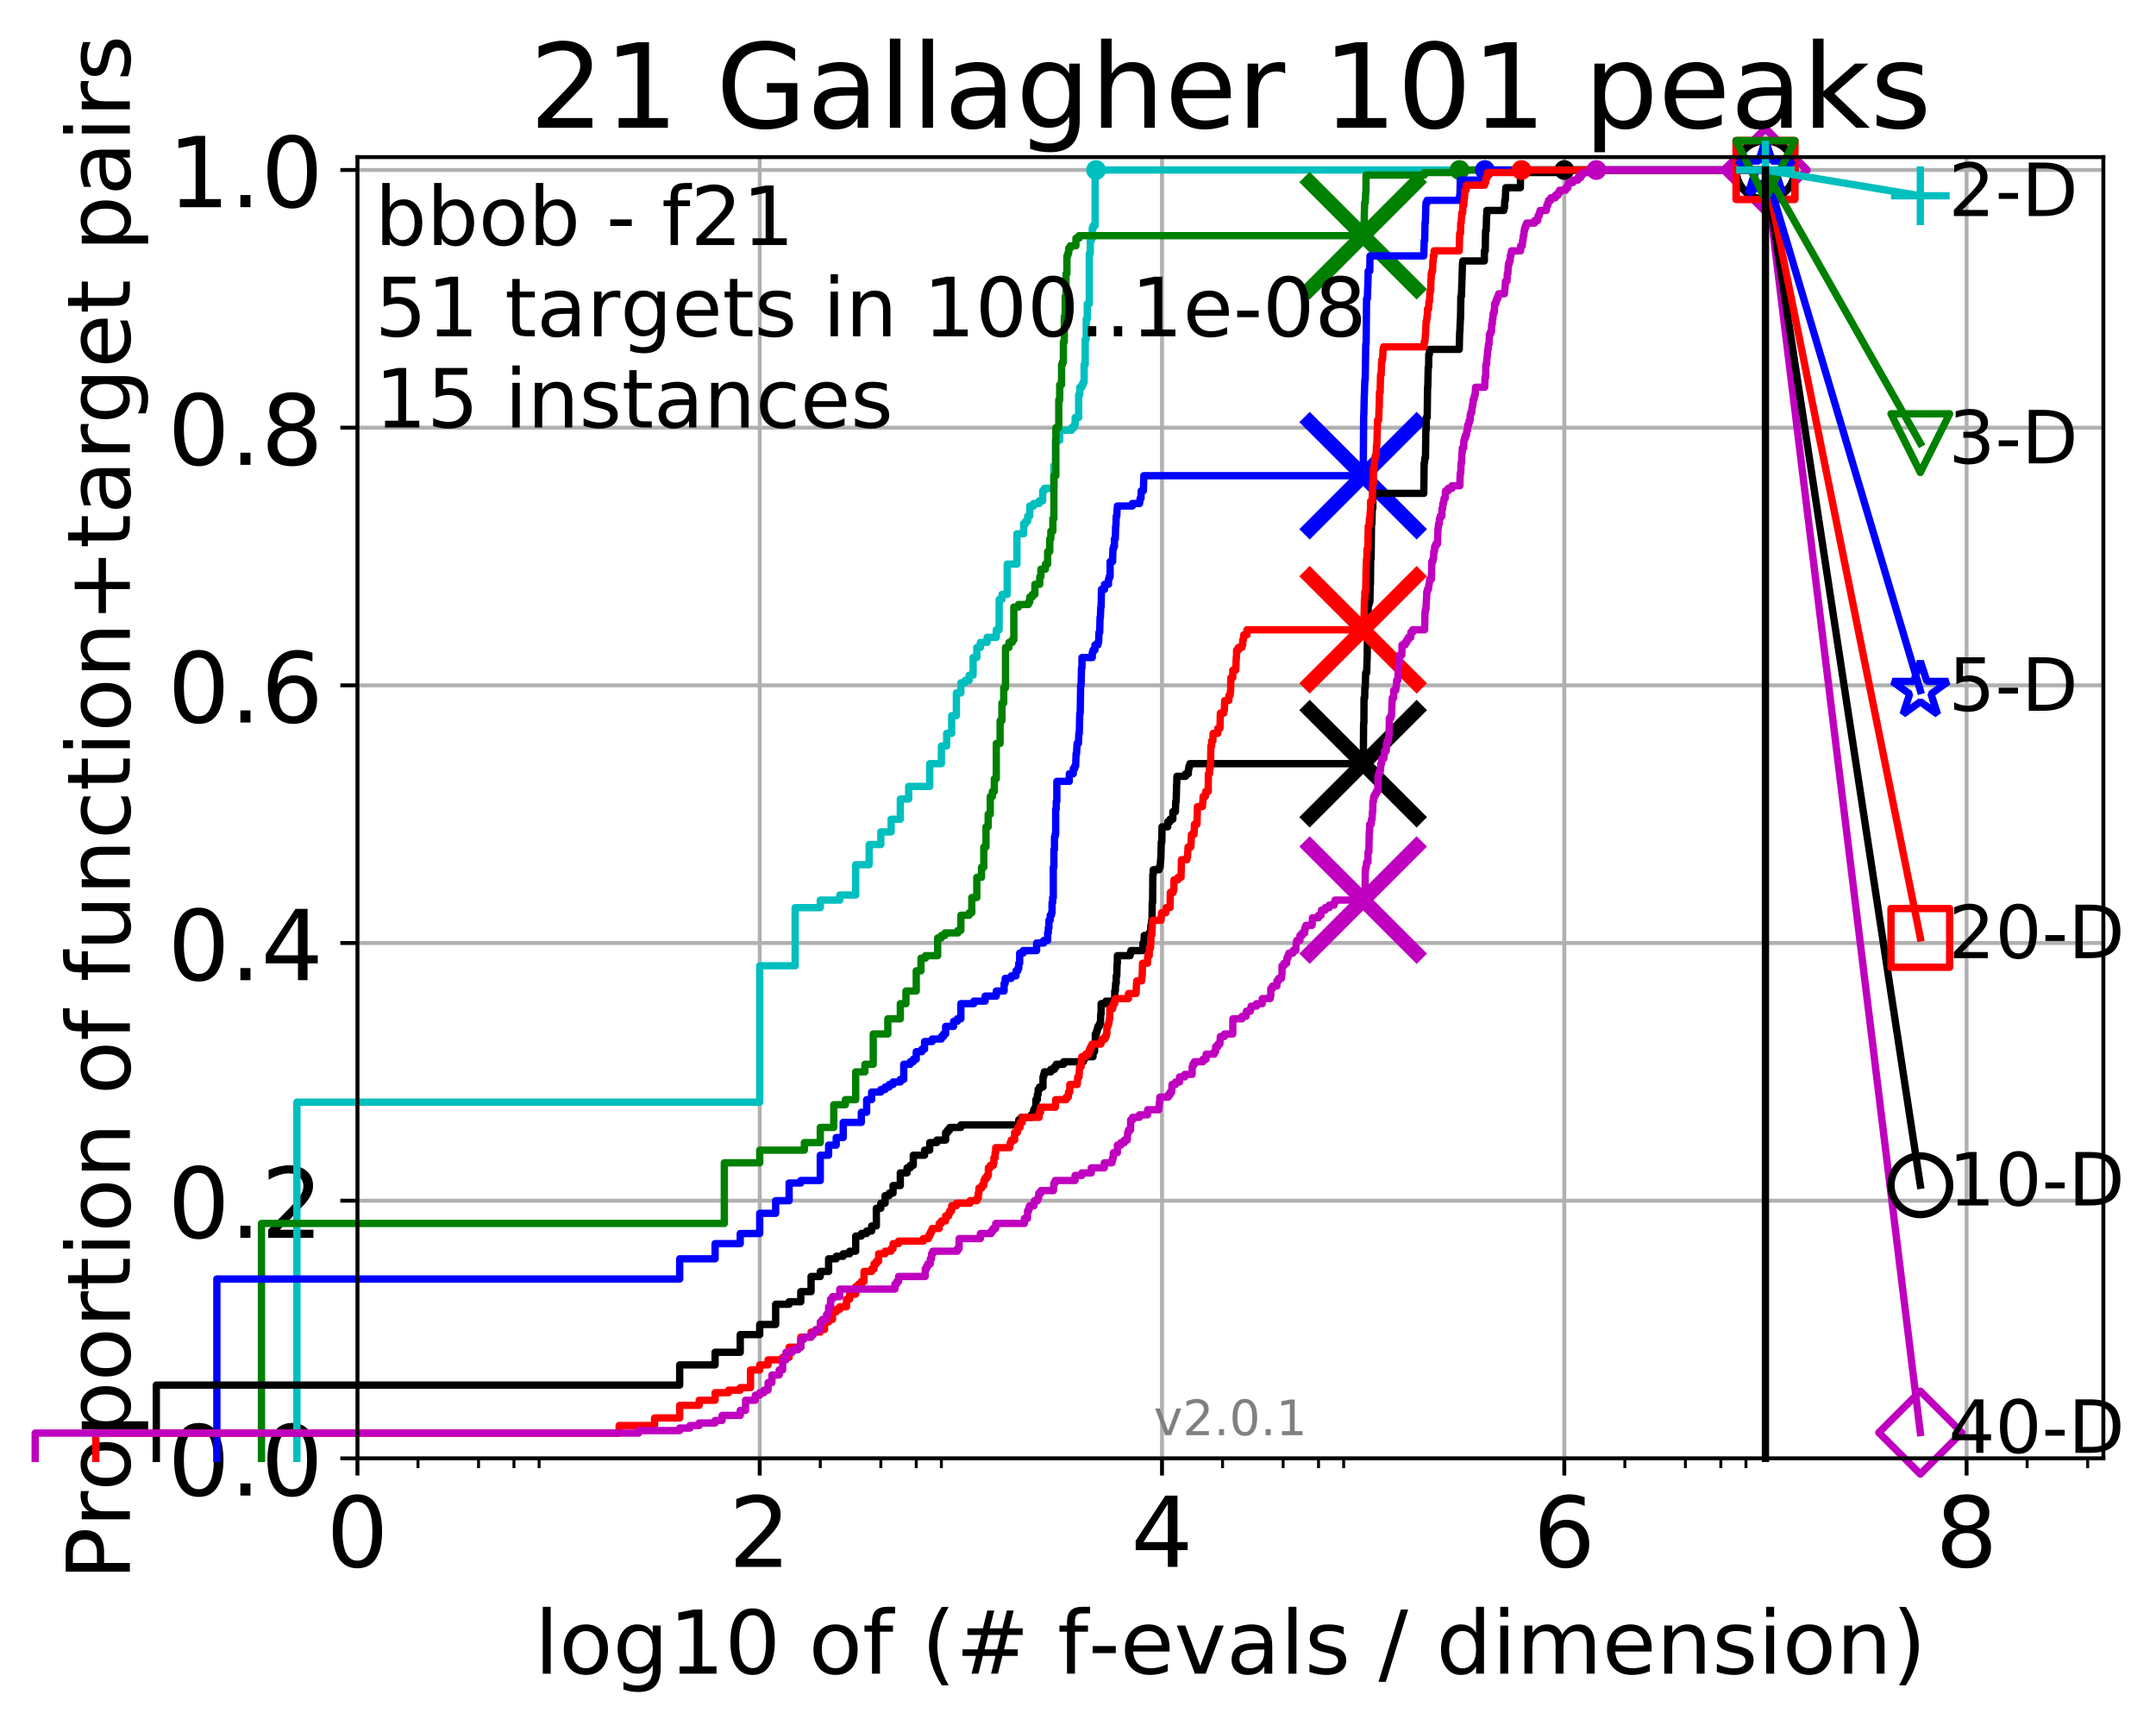 <?xml version="1.0" encoding="utf-8" standalone="no"?>
<!DOCTYPE svg PUBLIC "-//W3C//DTD SVG 1.1//EN"
  "http://www.w3.org/Graphics/SVG/1.1/DTD/svg11.dtd">
<!-- Created with matplotlib (http://matplotlib.org/) -->
<svg height="353pt" version="1.1" viewBox="0 0 441 353" width="441pt" xmlns="http://www.w3.org/2000/svg" xmlns:xlink="http://www.w3.org/1999/xlink">
 <defs>
  <style type="text/css">
*{stroke-linecap:butt;stroke-linejoin:round;}
  </style>
 </defs>
 <g id="figure_1">
  <g id="patch_1">
   <path d="M -0 353.222 
L 441.803 353.222 
L 441.803 0 
L -0 0 
z
" style="fill:#ffffff;"/>
  </g>
  <g id="axes_1">
   <g id="patch_2">
    <path d="M 73.113 298.245 
L 430.233 298.245 
L 430.233 32.133 
L 73.113 32.133 
z
" style="fill:#ffffff;"/>
   </g>
   <g id="matplotlib.axis_1">
    <g id="xtick_1">
     <g id="line2d_1">
      <path clip-path="url(#p00b1095b86)" d="M 73.113 298.245 
L 73.113 32.133 
" style="fill:none;stroke:#b0b0b0;stroke-linecap:square;stroke-width:0.8;"/>
     </g>
     <g id="line2d_2">
      <defs>
       <path d="M 0 0 
L 0 3.5 
" id="m160644ae8c" style="stroke:#000000;stroke-width:0.8;"/>
      </defs>
      <g>
       <use style="stroke:#000000;stroke-width:0.8;" x="73.113" xlink:href="#m160644ae8c" y="298.245"/>
      </g>
     </g>
     <g id="text_1">
      <!-- 0 -->
      <defs>
       <path d="M 31.781 66.406 
Q 24.172 66.406 20.328 58.906 
Q 16.5 51.422 16.5 36.375 
Q 16.5 21.391 20.328 13.891 
Q 24.172 6.391 31.781 6.391 
Q 39.453 6.391 43.281 13.891 
Q 47.125 21.391 47.125 36.375 
Q 47.125 51.422 43.281 58.906 
Q 39.453 66.406 31.781 66.406 
M 31.781 74.219 
Q 44.047 74.219 50.516 64.516 
Q 56.984 54.828 56.984 36.375 
Q 56.984 17.969 50.516 8.266 
Q 44.047 -1.422 31.781 -1.422 
Q 19.531 -1.422 13.062 8.266 
Q 6.594 17.969 6.594 36.375 
Q 6.594 54.828 13.062 64.516 
Q 19.531 74.219 31.781 74.219 
" id="DejaVuSans-30"/>
      </defs>
      <g transform="translate(66.751 320.442)scale(0.2 -0.2)">
       <use xlink:href="#DejaVuSans-30"/>
      </g>
     </g>
    </g>
    <g id="xtick_2">
     <g id="line2d_3">
      <path clip-path="url(#p00b1095b86)" d="M 155.399 298.245 
L 155.399 32.133 
" style="fill:none;stroke:#b0b0b0;stroke-linecap:square;stroke-width:0.8;"/>
     </g>
     <g id="line2d_4">
      <g>
       <use style="stroke:#000000;stroke-width:0.8;" x="155.399" xlink:href="#m160644ae8c" y="298.245"/>
      </g>
     </g>
     <g id="text_2">
      <!-- 2 -->
      <defs>
       <path d="M 19.188 8.297 
L 53.609 8.297 
L 53.609 0 
L 7.328 0 
L 7.328 8.297 
Q 12.938 14.109 22.625 23.891 
Q 32.328 33.688 34.812 36.531 
Q 39.547 41.844 41.422 45.531 
Q 43.312 49.219 43.312 52.781 
Q 43.312 58.594 39.234 62.25 
Q 35.156 65.922 28.609 65.922 
Q 23.969 65.922 18.812 64.312 
Q 13.672 62.703 7.812 59.422 
L 7.812 69.391 
Q 13.766 71.781 18.938 73 
Q 24.125 74.219 28.422 74.219 
Q 39.75 74.219 46.484 68.547 
Q 53.219 62.891 53.219 53.422 
Q 53.219 48.922 51.531 44.891 
Q 49.859 40.875 45.406 35.406 
Q 44.188 33.984 37.641 27.219 
Q 31.109 20.453 19.188 8.297 
" id="DejaVuSans-32"/>
      </defs>
      <g transform="translate(149.037 320.442)scale(0.2 -0.2)">
       <use xlink:href="#DejaVuSans-32"/>
      </g>
     </g>
    </g>
    <g id="xtick_3">
     <g id="line2d_5">
      <path clip-path="url(#p00b1095b86)" d="M 237.685 298.245 
L 237.685 32.133 
" style="fill:none;stroke:#b0b0b0;stroke-linecap:square;stroke-width:0.8;"/>
     </g>
     <g id="line2d_6">
      <g>
       <use style="stroke:#000000;stroke-width:0.8;" x="237.685" xlink:href="#m160644ae8c" y="298.245"/>
      </g>
     </g>
     <g id="text_3">
      <!-- 4 -->
      <defs>
       <path d="M 37.797 64.312 
L 12.891 25.391 
L 37.797 25.391 
z
M 35.203 72.906 
L 47.609 72.906 
L 47.609 25.391 
L 58.016 25.391 
L 58.016 17.188 
L 47.609 17.188 
L 47.609 0 
L 37.797 0 
L 37.797 17.188 
L 4.891 17.188 
L 4.891 26.703 
z
" id="DejaVuSans-34"/>
      </defs>
      <g transform="translate(231.322 320.442)scale(0.2 -0.2)">
       <use xlink:href="#DejaVuSans-34"/>
      </g>
     </g>
    </g>
    <g id="xtick_4">
     <g id="line2d_7">
      <path clip-path="url(#p00b1095b86)" d="M 319.97 298.245 
L 319.97 32.133 
" style="fill:none;stroke:#b0b0b0;stroke-linecap:square;stroke-width:0.8;"/>
     </g>
     <g id="line2d_8">
      <g>
       <use style="stroke:#000000;stroke-width:0.8;" x="319.97" xlink:href="#m160644ae8c" y="298.245"/>
      </g>
     </g>
     <g id="text_4">
      <!-- 6 -->
      <defs>
       <path d="M 33.016 40.375 
Q 26.375 40.375 22.484 35.828 
Q 18.609 31.297 18.609 23.391 
Q 18.609 15.531 22.484 10.953 
Q 26.375 6.391 33.016 6.391 
Q 39.656 6.391 43.531 10.953 
Q 47.406 15.531 47.406 23.391 
Q 47.406 31.297 43.531 35.828 
Q 39.656 40.375 33.016 40.375 
M 52.594 71.297 
L 52.594 62.312 
Q 48.875 64.062 45.094 64.984 
Q 41.312 65.922 37.594 65.922 
Q 27.828 65.922 22.672 59.328 
Q 17.531 52.734 16.797 39.406 
Q 19.672 43.656 24.016 45.922 
Q 28.375 48.188 33.594 48.188 
Q 44.578 48.188 50.953 41.516 
Q 57.328 34.859 57.328 23.391 
Q 57.328 12.156 50.688 5.359 
Q 44.047 -1.422 33.016 -1.422 
Q 20.359 -1.422 13.672 8.266 
Q 6.984 17.969 6.984 36.375 
Q 6.984 53.656 15.188 63.938 
Q 23.391 74.219 37.203 74.219 
Q 40.922 74.219 44.703 73.484 
Q 48.484 72.75 52.594 71.297 
" id="DejaVuSans-36"/>
      </defs>
      <g transform="translate(313.608 320.442)scale(0.2 -0.2)">
       <use xlink:href="#DejaVuSans-36"/>
      </g>
     </g>
    </g>
    <g id="xtick_5">
     <g id="line2d_9">
      <path clip-path="url(#p00b1095b86)" d="M 402.256 298.245 
L 402.256 32.133 
" style="fill:none;stroke:#b0b0b0;stroke-linecap:square;stroke-width:0.8;"/>
     </g>
     <g id="line2d_10">
      <g>
       <use style="stroke:#000000;stroke-width:0.8;" x="402.256" xlink:href="#m160644ae8c" y="298.245"/>
      </g>
     </g>
     <g id="text_5">
      <!-- 8 -->
      <defs>
       <path d="M 31.781 34.625 
Q 24.75 34.625 20.719 30.859 
Q 16.703 27.094 16.703 20.516 
Q 16.703 13.922 20.719 10.156 
Q 24.75 6.391 31.781 6.391 
Q 38.812 6.391 42.859 10.172 
Q 46.922 13.969 46.922 20.516 
Q 46.922 27.094 42.891 30.859 
Q 38.875 34.625 31.781 34.625 
M 21.922 38.812 
Q 15.578 40.375 12.031 44.719 
Q 8.5 49.078 8.5 55.328 
Q 8.5 64.062 14.719 69.141 
Q 20.953 74.219 31.781 74.219 
Q 42.672 74.219 48.875 69.141 
Q 55.078 64.062 55.078 55.328 
Q 55.078 49.078 51.531 44.719 
Q 48 40.375 41.703 38.812 
Q 48.828 37.156 52.797 32.312 
Q 56.781 27.484 56.781 20.516 
Q 56.781 9.906 50.312 4.234 
Q 43.844 -1.422 31.781 -1.422 
Q 19.734 -1.422 13.25 4.234 
Q 6.781 9.906 6.781 20.516 
Q 6.781 27.484 10.781 32.312 
Q 14.797 37.156 21.922 38.812 
M 18.312 54.391 
Q 18.312 48.734 21.844 45.562 
Q 25.391 42.391 31.781 42.391 
Q 38.141 42.391 41.719 45.562 
Q 45.312 48.734 45.312 54.391 
Q 45.312 60.062 41.719 63.234 
Q 38.141 66.406 31.781 66.406 
Q 25.391 66.406 21.844 63.234 
Q 18.312 60.062 18.312 54.391 
" id="DejaVuSans-38"/>
      </defs>
      <g transform="translate(395.894 320.442)scale(0.2 -0.2)">
       <use xlink:href="#DejaVuSans-38"/>
      </g>
     </g>
    </g>
    <g id="xtick_6">
     <g id="line2d_11">
      <defs>
       <path d="M 0 0 
L 0 2 
" id="m618728fa04" style="stroke:#000000;stroke-width:0.6;"/>
      </defs>
      <g>
       <use style="stroke:#000000;stroke-width:0.6;" x="85.499" xlink:href="#m618728fa04" y="298.245"/>
      </g>
     </g>
    </g>
    <g id="xtick_7">
     <g id="line2d_12">
      <g>
       <use style="stroke:#000000;stroke-width:0.6;" x="97.884" xlink:href="#m618728fa04" y="298.245"/>
      </g>
     </g>
    </g>
    <g id="xtick_8">
     <g id="line2d_13">
      <g>
       <use style="stroke:#000000;stroke-width:0.6;" x="105.129" xlink:href="#m618728fa04" y="298.245"/>
      </g>
     </g>
    </g>
    <g id="xtick_9">
     <g id="line2d_14">
      <g>
       <use style="stroke:#000000;stroke-width:0.6;" x="110.269" xlink:href="#m618728fa04" y="298.245"/>
      </g>
     </g>
    </g>
    <g id="xtick_10">
     <g id="line2d_15">
      <g>
       <use style="stroke:#000000;stroke-width:0.6;" x="167.784" xlink:href="#m618728fa04" y="298.245"/>
      </g>
     </g>
    </g>
    <g id="xtick_11">
     <g id="line2d_16">
      <g>
       <use style="stroke:#000000;stroke-width:0.6;" x="180.17" xlink:href="#m618728fa04" y="298.245"/>
      </g>
     </g>
    </g>
    <g id="xtick_12">
     <g id="line2d_17">
      <g>
       <use style="stroke:#000000;stroke-width:0.6;" x="187.414" xlink:href="#m618728fa04" y="298.245"/>
      </g>
     </g>
    </g>
    <g id="xtick_13">
     <g id="line2d_18">
      <g>
       <use style="stroke:#000000;stroke-width:0.6;" x="192.555" xlink:href="#m618728fa04" y="298.245"/>
      </g>
     </g>
    </g>
    <g id="xtick_14">
     <g id="line2d_19">
      <g>
       <use style="stroke:#000000;stroke-width:0.6;" x="250.07" xlink:href="#m618728fa04" y="298.245"/>
      </g>
     </g>
    </g>
    <g id="xtick_15">
     <g id="line2d_20">
      <g>
       <use style="stroke:#000000;stroke-width:0.6;" x="262.455" xlink:href="#m618728fa04" y="298.245"/>
      </g>
     </g>
    </g>
    <g id="xtick_16">
     <g id="line2d_21">
      <g>
       <use style="stroke:#000000;stroke-width:0.6;" x="269.7" xlink:href="#m618728fa04" y="298.245"/>
      </g>
     </g>
    </g>
    <g id="xtick_17">
     <g id="line2d_22">
      <g>
       <use style="stroke:#000000;stroke-width:0.6;" x="274.84" xlink:href="#m618728fa04" y="298.245"/>
      </g>
     </g>
    </g>
    <g id="xtick_18">
     <g id="line2d_23">
      <g>
       <use style="stroke:#000000;stroke-width:0.6;" x="332.356" xlink:href="#m618728fa04" y="298.245"/>
      </g>
     </g>
    </g>
    <g id="xtick_19">
     <g id="line2d_24">
      <g>
       <use style="stroke:#000000;stroke-width:0.6;" x="344.741" xlink:href="#m618728fa04" y="298.245"/>
      </g>
     </g>
    </g>
    <g id="xtick_20">
     <g id="line2d_25">
      <g>
       <use style="stroke:#000000;stroke-width:0.6;" x="351.986" xlink:href="#m618728fa04" y="298.245"/>
      </g>
     </g>
    </g>
    <g id="xtick_21">
     <g id="line2d_26">
      <g>
       <use style="stroke:#000000;stroke-width:0.6;" x="357.126" xlink:href="#m618728fa04" y="298.245"/>
      </g>
     </g>
    </g>
    <g id="xtick_22">
     <g id="line2d_27">
      <g>
       <use style="stroke:#000000;stroke-width:0.6;" x="414.641" xlink:href="#m618728fa04" y="298.245"/>
      </g>
     </g>
    </g>
    <g id="xtick_23">
     <g id="line2d_28">
      <g>
       <use style="stroke:#000000;stroke-width:0.6;" x="427.027" xlink:href="#m618728fa04" y="298.245"/>
      </g>
     </g>
    </g>
    <g id="text_6">
     <!-- log10 of (# f-evals / dimension) -->
     <defs>
      <path d="M 9.422 75.984 
L 18.406 75.984 
L 18.406 0 
L 9.422 0 
z
" id="DejaVuSans-6c"/>
      <path d="M 30.609 48.391 
Q 23.391 48.391 19.188 42.75 
Q 14.984 37.109 14.984 27.297 
Q 14.984 17.484 19.156 11.844 
Q 23.344 6.203 30.609 6.203 
Q 37.797 6.203 41.984 11.859 
Q 46.188 17.531 46.188 27.297 
Q 46.188 37.016 41.984 42.703 
Q 37.797 48.391 30.609 48.391 
M 30.609 56 
Q 42.328 56 49.016 48.375 
Q 55.719 40.766 55.719 27.297 
Q 55.719 13.875 49.016 6.219 
Q 42.328 -1.422 30.609 -1.422 
Q 18.844 -1.422 12.172 6.219 
Q 5.516 13.875 5.516 27.297 
Q 5.516 40.766 12.172 48.375 
Q 18.844 56 30.609 56 
" id="DejaVuSans-6f"/>
      <path d="M 45.406 27.984 
Q 45.406 37.75 41.375 43.109 
Q 37.359 48.484 30.078 48.484 
Q 22.859 48.484 18.828 43.109 
Q 14.797 37.75 14.797 27.984 
Q 14.797 18.266 18.828 12.891 
Q 22.859 7.516 30.078 7.516 
Q 37.359 7.516 41.375 12.891 
Q 45.406 18.266 45.406 27.984 
M 54.391 6.781 
Q 54.391 -7.172 48.188 -13.984 
Q 42 -20.797 29.203 -20.797 
Q 24.469 -20.797 20.266 -20.094 
Q 16.062 -19.391 12.109 -17.922 
L 12.109 -9.188 
Q 16.062 -11.328 19.922 -12.344 
Q 23.781 -13.375 27.781 -13.375 
Q 36.625 -13.375 41.016 -8.766 
Q 45.406 -4.156 45.406 5.172 
L 45.406 9.625 
Q 42.625 4.781 38.281 2.391 
Q 33.938 0 27.875 0 
Q 17.828 0 11.672 7.656 
Q 5.516 15.328 5.516 27.984 
Q 5.516 40.672 11.672 48.328 
Q 17.828 56 27.875 56 
Q 33.938 56 38.281 53.609 
Q 42.625 51.219 45.406 46.391 
L 45.406 54.688 
L 54.391 54.688 
z
" id="DejaVuSans-67"/>
      <path d="M 12.406 8.297 
L 28.516 8.297 
L 28.516 63.922 
L 10.984 60.406 
L 10.984 69.391 
L 28.422 72.906 
L 38.281 72.906 
L 38.281 8.297 
L 54.391 8.297 
L 54.391 0 
L 12.406 0 
z
" id="DejaVuSans-31"/>
      <path id="DejaVuSans-20"/>
      <path d="M 37.109 75.984 
L 37.109 68.5 
L 28.516 68.5 
Q 23.688 68.5 21.797 66.547 
Q 19.922 64.594 19.922 59.516 
L 19.922 54.688 
L 34.719 54.688 
L 34.719 47.703 
L 19.922 47.703 
L 19.922 0 
L 10.891 0 
L 10.891 47.703 
L 2.297 47.703 
L 2.297 54.688 
L 10.891 54.688 
L 10.891 58.5 
Q 10.891 67.625 15.141 71.797 
Q 19.391 75.984 28.609 75.984 
z
" id="DejaVuSans-66"/>
      <path d="M 31 75.875 
Q 24.469 64.656 21.281 53.656 
Q 18.109 42.672 18.109 31.391 
Q 18.109 20.125 21.312 9.062 
Q 24.516 -2 31 -13.188 
L 23.188 -13.188 
Q 15.875 -1.703 12.234 9.375 
Q 8.594 20.453 8.594 31.391 
Q 8.594 42.281 12.203 53.312 
Q 15.828 64.359 23.188 75.875 
z
" id="DejaVuSans-28"/>
      <path d="M 51.125 44 
L 36.922 44 
L 32.812 27.688 
L 47.125 27.688 
z
M 43.797 71.781 
L 38.719 51.516 
L 52.984 51.516 
L 58.109 71.781 
L 65.922 71.781 
L 60.891 51.516 
L 76.125 51.516 
L 76.125 44 
L 58.984 44 
L 54.984 27.688 
L 70.516 27.688 
L 70.516 20.219 
L 53.078 20.219 
L 48 0 
L 40.188 0 
L 45.219 20.219 
L 30.906 20.219 
L 25.875 0 
L 18.016 0 
L 23.094 20.219 
L 7.719 20.219 
L 7.719 27.688 
L 24.906 27.688 
L 29 44 
L 13.281 44 
L 13.281 51.516 
L 30.906 51.516 
L 35.891 71.781 
z
" id="DejaVuSans-23"/>
      <path d="M 4.891 31.391 
L 31.203 31.391 
L 31.203 23.391 
L 4.891 23.391 
z
" id="DejaVuSans-2d"/>
      <path d="M 56.203 29.594 
L 56.203 25.203 
L 14.891 25.203 
Q 15.484 15.922 20.484 11.062 
Q 25.484 6.203 34.422 6.203 
Q 39.594 6.203 44.453 7.469 
Q 49.312 8.734 54.109 11.281 
L 54.109 2.781 
Q 49.266 0.734 44.188 -0.344 
Q 39.109 -1.422 33.891 -1.422 
Q 20.797 -1.422 13.156 6.188 
Q 5.516 13.812 5.516 26.812 
Q 5.516 40.234 12.766 48.109 
Q 20.016 56 32.328 56 
Q 43.359 56 49.781 48.891 
Q 56.203 41.797 56.203 29.594 
M 47.219 32.234 
Q 47.125 39.594 43.094 43.984 
Q 39.062 48.391 32.422 48.391 
Q 24.906 48.391 20.391 44.141 
Q 15.875 39.891 15.188 32.172 
z
" id="DejaVuSans-65"/>
      <path d="M 2.984 54.688 
L 12.5 54.688 
L 29.594 8.797 
L 46.688 54.688 
L 56.203 54.688 
L 35.688 0 
L 23.484 0 
z
" id="DejaVuSans-76"/>
      <path d="M 34.281 27.484 
Q 23.391 27.484 19.188 25 
Q 14.984 22.516 14.984 16.5 
Q 14.984 11.719 18.141 8.906 
Q 21.297 6.109 26.703 6.109 
Q 34.188 6.109 38.703 11.406 
Q 43.219 16.703 43.219 25.484 
L 43.219 27.484 
z
M 52.203 31.203 
L 52.203 0 
L 43.219 0 
L 43.219 8.297 
Q 40.141 3.328 35.547 0.953 
Q 30.953 -1.422 24.312 -1.422 
Q 15.922 -1.422 10.953 3.297 
Q 6 8.016 6 15.922 
Q 6 25.141 12.172 29.828 
Q 18.359 34.516 30.609 34.516 
L 43.219 34.516 
L 43.219 35.406 
Q 43.219 41.609 39.141 45 
Q 35.062 48.391 27.688 48.391 
Q 23 48.391 18.547 47.266 
Q 14.109 46.141 10.016 43.891 
L 10.016 52.203 
Q 14.938 54.109 19.578 55.047 
Q 24.219 56 28.609 56 
Q 40.484 56 46.344 49.844 
Q 52.203 43.703 52.203 31.203 
" id="DejaVuSans-61"/>
      <path d="M 44.281 53.078 
L 44.281 44.578 
Q 40.484 46.531 36.375 47.5 
Q 32.281 48.484 27.875 48.484 
Q 21.188 48.484 17.844 46.438 
Q 14.5 44.391 14.5 40.281 
Q 14.5 37.156 16.891 35.375 
Q 19.281 33.594 26.516 31.984 
L 29.594 31.297 
Q 39.156 29.25 43.188 25.516 
Q 47.219 21.781 47.219 15.094 
Q 47.219 7.469 41.188 3.016 
Q 35.156 -1.422 24.609 -1.422 
Q 20.219 -1.422 15.453 -0.562 
Q 10.688 0.297 5.422 2 
L 5.422 11.281 
Q 10.406 8.688 15.234 7.391 
Q 20.062 6.109 24.812 6.109 
Q 31.156 6.109 34.562 8.281 
Q 37.984 10.453 37.984 14.406 
Q 37.984 18.062 35.516 20.016 
Q 33.062 21.969 24.703 23.781 
L 21.578 24.516 
Q 13.234 26.266 9.516 29.906 
Q 5.812 33.547 5.812 39.891 
Q 5.812 47.609 11.281 51.797 
Q 16.75 56 26.812 56 
Q 31.781 56 36.172 55.266 
Q 40.578 54.547 44.281 53.078 
" id="DejaVuSans-73"/>
      <path d="M 25.391 72.906 
L 33.688 72.906 
L 8.297 -9.281 
L 0 -9.281 
z
" id="DejaVuSans-2f"/>
      <path d="M 45.406 46.391 
L 45.406 75.984 
L 54.391 75.984 
L 54.391 0 
L 45.406 0 
L 45.406 8.203 
Q 42.578 3.328 38.25 0.953 
Q 33.938 -1.422 27.875 -1.422 
Q 17.969 -1.422 11.734 6.484 
Q 5.516 14.406 5.516 27.297 
Q 5.516 40.188 11.734 48.094 
Q 17.969 56 27.875 56 
Q 33.938 56 38.25 53.625 
Q 42.578 51.266 45.406 46.391 
M 14.797 27.297 
Q 14.797 17.391 18.875 11.75 
Q 22.953 6.109 30.078 6.109 
Q 37.203 6.109 41.297 11.75 
Q 45.406 17.391 45.406 27.297 
Q 45.406 37.203 41.297 42.844 
Q 37.203 48.484 30.078 48.484 
Q 22.953 48.484 18.875 42.844 
Q 14.797 37.203 14.797 27.297 
" id="DejaVuSans-64"/>
      <path d="M 9.422 54.688 
L 18.406 54.688 
L 18.406 0 
L 9.422 0 
z
M 9.422 75.984 
L 18.406 75.984 
L 18.406 64.594 
L 9.422 64.594 
z
" id="DejaVuSans-69"/>
      <path d="M 52 44.188 
Q 55.375 50.25 60.062 53.125 
Q 64.75 56 71.094 56 
Q 79.641 56 84.281 50.016 
Q 88.922 44.047 88.922 33.016 
L 88.922 0 
L 79.891 0 
L 79.891 32.719 
Q 79.891 40.578 77.094 44.375 
Q 74.312 48.188 68.609 48.188 
Q 61.625 48.188 57.562 43.547 
Q 53.516 38.922 53.516 30.906 
L 53.516 0 
L 44.484 0 
L 44.484 32.719 
Q 44.484 40.625 41.703 44.406 
Q 38.922 48.188 33.109 48.188 
Q 26.219 48.188 22.156 43.531 
Q 18.109 38.875 18.109 30.906 
L 18.109 0 
L 9.078 0 
L 9.078 54.688 
L 18.109 54.688 
L 18.109 46.188 
Q 21.188 51.219 25.484 53.609 
Q 29.781 56 35.688 56 
Q 41.656 56 45.828 52.969 
Q 50 49.953 52 44.188 
" id="DejaVuSans-6d"/>
      <path d="M 54.891 33.016 
L 54.891 0 
L 45.906 0 
L 45.906 32.719 
Q 45.906 40.484 42.875 44.328 
Q 39.844 48.188 33.797 48.188 
Q 26.516 48.188 22.312 43.547 
Q 18.109 38.922 18.109 30.906 
L 18.109 0 
L 9.078 0 
L 9.078 54.688 
L 18.109 54.688 
L 18.109 46.188 
Q 21.344 51.125 25.703 53.562 
Q 30.078 56 35.797 56 
Q 45.219 56 50.047 50.172 
Q 54.891 44.344 54.891 33.016 
" id="DejaVuSans-6e"/>
      <path d="M 8.016 75.875 
L 15.828 75.875 
Q 23.141 64.359 26.781 53.312 
Q 30.422 42.281 30.422 31.391 
Q 30.422 20.453 26.781 9.375 
Q 23.141 -1.703 15.828 -13.188 
L 8.016 -13.188 
Q 14.5 -2 17.703 9.062 
Q 20.906 20.125 20.906 31.391 
Q 20.906 42.672 17.703 53.656 
Q 14.5 64.656 8.016 75.875 
" id="DejaVuSans-29"/>
     </defs>
     <g transform="translate(109.328 342.279)scale(0.18 -0.18)">
      <use xlink:href="#DejaVuSans-6c"/>
      <use x="27.783" xlink:href="#DejaVuSans-6f"/>
      <use x="88.965" xlink:href="#DejaVuSans-67"/>
      <use x="152.441" xlink:href="#DejaVuSans-31"/>
      <use x="216.064" xlink:href="#DejaVuSans-30"/>
      <use x="279.688" xlink:href="#DejaVuSans-20"/>
      <use x="311.475" xlink:href="#DejaVuSans-6f"/>
      <use x="372.656" xlink:href="#DejaVuSans-66"/>
      <use x="407.861" xlink:href="#DejaVuSans-20"/>
      <use x="439.648" xlink:href="#DejaVuSans-28"/>
      <use x="478.662" xlink:href="#DejaVuSans-23"/>
      <use x="562.451" xlink:href="#DejaVuSans-20"/>
      <use x="594.238" xlink:href="#DejaVuSans-66"/>
      <use x="629.365" xlink:href="#DejaVuSans-2d"/>
      <use x="665.449" xlink:href="#DejaVuSans-65"/>
      <use x="726.973" xlink:href="#DejaVuSans-76"/>
      <use x="786.152" xlink:href="#DejaVuSans-61"/>
      <use x="847.432" xlink:href="#DejaVuSans-6c"/>
      <use x="875.215" xlink:href="#DejaVuSans-73"/>
      <use x="927.314" xlink:href="#DejaVuSans-20"/>
      <use x="959.102" xlink:href="#DejaVuSans-2f"/>
      <use x="992.793" xlink:href="#DejaVuSans-20"/>
      <use x="1024.58" xlink:href="#DejaVuSans-64"/>
      <use x="1088.057" xlink:href="#DejaVuSans-69"/>
      <use x="1115.84" xlink:href="#DejaVuSans-6d"/>
      <use x="1213.252" xlink:href="#DejaVuSans-65"/>
      <use x="1274.775" xlink:href="#DejaVuSans-6e"/>
      <use x="1338.154" xlink:href="#DejaVuSans-73"/>
      <use x="1390.254" xlink:href="#DejaVuSans-69"/>
      <use x="1418.037" xlink:href="#DejaVuSans-6f"/>
      <use x="1479.219" xlink:href="#DejaVuSans-6e"/>
      <use x="1542.598" xlink:href="#DejaVuSans-29"/>
     </g>
    </g>
   </g>
   <g id="matplotlib.axis_2">
    <g id="ytick_1">
     <g id="line2d_29">
      <path clip-path="url(#p00b1095b86)" d="M 73.113 298.245 
L 430.233 298.245 
" style="fill:none;stroke:#b0b0b0;stroke-linecap:square;stroke-width:0.8;"/>
     </g>
     <g id="line2d_30">
      <defs>
       <path d="M 0 0 
L -3.5 0 
" id="m065d54709d" style="stroke:#000000;stroke-width:0.8;"/>
      </defs>
      <g>
       <use style="stroke:#000000;stroke-width:0.8;" x="73.113" xlink:href="#m065d54709d" y="298.245"/>
      </g>
     </g>
     <g id="text_7">
      <!-- 0.0 -->
      <defs>
       <path d="M 10.688 12.406 
L 21 12.406 
L 21 0 
L 10.688 0 
z
" id="DejaVuSans-2e"/>
      </defs>
      <g transform="translate(34.307 305.844)scale(0.2 -0.2)">
       <use xlink:href="#DejaVuSans-30"/>
       <use x="63.623" xlink:href="#DejaVuSans-2e"/>
       <use x="95.41" xlink:href="#DejaVuSans-30"/>
      </g>
     </g>
    </g>
    <g id="ytick_2">
     <g id="line2d_31">
      <path clip-path="url(#p00b1095b86)" d="M 73.113 245.55 
L 430.233 245.55 
" style="fill:none;stroke:#b0b0b0;stroke-linecap:square;stroke-width:0.8;"/>
     </g>
     <g id="line2d_32">
      <g>
       <use style="stroke:#000000;stroke-width:0.8;" x="73.113" xlink:href="#m065d54709d" y="245.55"/>
      </g>
     </g>
     <g id="text_8">
      <!-- 0.2 -->
      <g transform="translate(34.307 253.148)scale(0.2 -0.2)">
       <use xlink:href="#DejaVuSans-30"/>
       <use x="63.623" xlink:href="#DejaVuSans-2e"/>
       <use x="95.41" xlink:href="#DejaVuSans-32"/>
      </g>
     </g>
    </g>
    <g id="ytick_3">
     <g id="line2d_33">
      <path clip-path="url(#p00b1095b86)" d="M 73.113 192.854 
L 430.233 192.854 
" style="fill:none;stroke:#b0b0b0;stroke-linecap:square;stroke-width:0.8;"/>
     </g>
     <g id="line2d_34">
      <g>
       <use style="stroke:#000000;stroke-width:0.8;" x="73.113" xlink:href="#m065d54709d" y="192.854"/>
      </g>
     </g>
     <g id="text_9">
      <!-- 0.4 -->
      <g transform="translate(34.307 200.453)scale(0.2 -0.2)">
       <use xlink:href="#DejaVuSans-30"/>
       <use x="63.623" xlink:href="#DejaVuSans-2e"/>
       <use x="95.41" xlink:href="#DejaVuSans-34"/>
      </g>
     </g>
    </g>
    <g id="ytick_4">
     <g id="line2d_35">
      <path clip-path="url(#p00b1095b86)" d="M 73.113 140.159 
L 430.233 140.159 
" style="fill:none;stroke:#b0b0b0;stroke-linecap:square;stroke-width:0.8;"/>
     </g>
     <g id="line2d_36">
      <g>
       <use style="stroke:#000000;stroke-width:0.8;" x="73.113" xlink:href="#m065d54709d" y="140.159"/>
      </g>
     </g>
     <g id="text_10">
      <!-- 0.6 -->
      <g transform="translate(34.307 147.757)scale(0.2 -0.2)">
       <use xlink:href="#DejaVuSans-30"/>
       <use x="63.623" xlink:href="#DejaVuSans-2e"/>
       <use x="95.41" xlink:href="#DejaVuSans-36"/>
      </g>
     </g>
    </g>
    <g id="ytick_5">
     <g id="line2d_37">
      <path clip-path="url(#p00b1095b86)" d="M 73.113 87.464 
L 430.233 87.464 
" style="fill:none;stroke:#b0b0b0;stroke-linecap:square;stroke-width:0.8;"/>
     </g>
     <g id="line2d_38">
      <g>
       <use style="stroke:#000000;stroke-width:0.8;" x="73.113" xlink:href="#m065d54709d" y="87.464"/>
      </g>
     </g>
     <g id="text_11">
      <!-- 0.8 -->
      <g transform="translate(34.307 95.062)scale(0.2 -0.2)">
       <use xlink:href="#DejaVuSans-30"/>
       <use x="63.623" xlink:href="#DejaVuSans-2e"/>
       <use x="95.41" xlink:href="#DejaVuSans-38"/>
      </g>
     </g>
    </g>
    <g id="ytick_6">
     <g id="line2d_39">
      <path clip-path="url(#p00b1095b86)" d="M 73.113 34.768 
L 430.233 34.768 
" style="fill:none;stroke:#b0b0b0;stroke-linecap:square;stroke-width:0.8;"/>
     </g>
     <g id="line2d_40">
      <g>
       <use style="stroke:#000000;stroke-width:0.8;" x="73.113" xlink:href="#m065d54709d" y="34.768"/>
      </g>
     </g>
     <g id="text_12">
      <!-- 1.0 -->
      <g transform="translate(34.307 42.367)scale(0.2 -0.2)">
       <use xlink:href="#DejaVuSans-31"/>
       <use x="63.623" xlink:href="#DejaVuSans-2e"/>
       <use x="95.41" xlink:href="#DejaVuSans-30"/>
      </g>
     </g>
    </g>
    <g id="text_13">
     <!-- Proportion of function+target pairs -->
     <defs>
      <path d="M 19.672 64.797 
L 19.672 37.406 
L 32.078 37.406 
Q 38.969 37.406 42.719 40.969 
Q 46.484 44.531 46.484 51.125 
Q 46.484 57.672 42.719 61.234 
Q 38.969 64.797 32.078 64.797 
z
M 9.812 72.906 
L 32.078 72.906 
Q 44.344 72.906 50.609 67.359 
Q 56.891 61.812 56.891 51.125 
Q 56.891 40.328 50.609 34.812 
Q 44.344 29.297 32.078 29.297 
L 19.672 29.297 
L 19.672 0 
L 9.812 0 
z
" id="DejaVuSans-50"/>
      <path d="M 41.109 46.297 
Q 39.594 47.172 37.812 47.578 
Q 36.031 48 33.891 48 
Q 26.266 48 22.188 43.047 
Q 18.109 38.094 18.109 28.812 
L 18.109 0 
L 9.078 0 
L 9.078 54.688 
L 18.109 54.688 
L 18.109 46.188 
Q 20.953 51.172 25.484 53.578 
Q 30.031 56 36.531 56 
Q 37.453 56 38.578 55.875 
Q 39.703 55.766 41.062 55.516 
z
" id="DejaVuSans-72"/>
      <path d="M 18.109 8.203 
L 18.109 -20.797 
L 9.078 -20.797 
L 9.078 54.688 
L 18.109 54.688 
L 18.109 46.391 
Q 20.953 51.266 25.266 53.625 
Q 29.594 56 35.594 56 
Q 45.562 56 51.781 48.094 
Q 58.016 40.188 58.016 27.297 
Q 58.016 14.406 51.781 6.484 
Q 45.562 -1.422 35.594 -1.422 
Q 29.594 -1.422 25.266 0.953 
Q 20.953 3.328 18.109 8.203 
M 48.688 27.297 
Q 48.688 37.203 44.609 42.844 
Q 40.531 48.484 33.406 48.484 
Q 26.266 48.484 22.188 42.844 
Q 18.109 37.203 18.109 27.297 
Q 18.109 17.391 22.188 11.75 
Q 26.266 6.109 33.406 6.109 
Q 40.531 6.109 44.609 11.75 
Q 48.688 17.391 48.688 27.297 
" id="DejaVuSans-70"/>
      <path d="M 18.312 70.219 
L 18.312 54.688 
L 36.812 54.688 
L 36.812 47.703 
L 18.312 47.703 
L 18.312 18.016 
Q 18.312 11.328 20.141 9.422 
Q 21.969 7.516 27.594 7.516 
L 36.812 7.516 
L 36.812 0 
L 27.594 0 
Q 17.188 0 13.234 3.875 
Q 9.281 7.766 9.281 18.016 
L 9.281 47.703 
L 2.688 47.703 
L 2.688 54.688 
L 9.281 54.688 
L 9.281 70.219 
z
" id="DejaVuSans-74"/>
      <path d="M 8.5 21.578 
L 8.5 54.688 
L 17.484 54.688 
L 17.484 21.922 
Q 17.484 14.156 20.5 10.266 
Q 23.531 6.391 29.594 6.391 
Q 36.859 6.391 41.078 11.031 
Q 45.312 15.672 45.312 23.688 
L 45.312 54.688 
L 54.297 54.688 
L 54.297 0 
L 45.312 0 
L 45.312 8.406 
Q 42.047 3.422 37.719 1 
Q 33.406 -1.422 27.688 -1.422 
Q 18.266 -1.422 13.375 4.438 
Q 8.5 10.297 8.5 21.578 
M 31.109 56 
z
" id="DejaVuSans-75"/>
      <path d="M 48.781 52.594 
L 48.781 44.188 
Q 44.969 46.297 41.141 47.344 
Q 37.312 48.391 33.406 48.391 
Q 24.656 48.391 19.812 42.844 
Q 14.984 37.312 14.984 27.297 
Q 14.984 17.281 19.812 11.734 
Q 24.656 6.203 33.406 6.203 
Q 37.312 6.203 41.141 7.25 
Q 44.969 8.297 48.781 10.406 
L 48.781 2.094 
Q 45.016 0.344 40.984 -0.531 
Q 36.969 -1.422 32.422 -1.422 
Q 20.062 -1.422 12.781 6.344 
Q 5.516 14.109 5.516 27.297 
Q 5.516 40.672 12.859 48.328 
Q 20.219 56 33.016 56 
Q 37.156 56 41.109 55.141 
Q 45.062 54.297 48.781 52.594 
" id="DejaVuSans-63"/>
      <path d="M 46 62.703 
L 46 35.5 
L 73.188 35.5 
L 73.188 27.203 
L 46 27.203 
L 46 0 
L 37.797 0 
L 37.797 27.203 
L 10.594 27.203 
L 10.594 35.5 
L 37.797 35.5 
L 37.797 62.703 
z
" id="DejaVuSans-2b"/>
     </defs>
     <g transform="translate(26.564 323.179)rotate(-90)scale(0.18 -0.18)">
      <use xlink:href="#DejaVuSans-50"/>
      <use x="60.287" xlink:href="#DejaVuSans-72"/>
      <use x="101.369" xlink:href="#DejaVuSans-6f"/>
      <use x="162.551" xlink:href="#DejaVuSans-70"/>
      <use x="226.027" xlink:href="#DejaVuSans-6f"/>
      <use x="287.209" xlink:href="#DejaVuSans-72"/>
      <use x="328.322" xlink:href="#DejaVuSans-74"/>
      <use x="367.531" xlink:href="#DejaVuSans-69"/>
      <use x="395.314" xlink:href="#DejaVuSans-6f"/>
      <use x="456.496" xlink:href="#DejaVuSans-6e"/>
      <use x="519.875" xlink:href="#DejaVuSans-20"/>
      <use x="551.662" xlink:href="#DejaVuSans-6f"/>
      <use x="612.844" xlink:href="#DejaVuSans-66"/>
      <use x="648.049" xlink:href="#DejaVuSans-20"/>
      <use x="679.836" xlink:href="#DejaVuSans-66"/>
      <use x="715.041" xlink:href="#DejaVuSans-75"/>
      <use x="778.42" xlink:href="#DejaVuSans-6e"/>
      <use x="841.799" xlink:href="#DejaVuSans-63"/>
      <use x="896.779" xlink:href="#DejaVuSans-74"/>
      <use x="935.988" xlink:href="#DejaVuSans-69"/>
      <use x="963.771" xlink:href="#DejaVuSans-6f"/>
      <use x="1024.953" xlink:href="#DejaVuSans-6e"/>
      <use x="1088.332" xlink:href="#DejaVuSans-2b"/>
      <use x="1172.121" xlink:href="#DejaVuSans-74"/>
      <use x="1211.33" xlink:href="#DejaVuSans-61"/>
      <use x="1272.609" xlink:href="#DejaVuSans-72"/>
      <use x="1313.707" xlink:href="#DejaVuSans-67"/>
      <use x="1377.184" xlink:href="#DejaVuSans-65"/>
      <use x="1438.707" xlink:href="#DejaVuSans-74"/>
      <use x="1477.916" xlink:href="#DejaVuSans-20"/>
      <use x="1509.703" xlink:href="#DejaVuSans-70"/>
      <use x="1573.18" xlink:href="#DejaVuSans-61"/>
      <use x="1634.459" xlink:href="#DejaVuSans-69"/>
      <use x="1662.242" xlink:href="#DejaVuSans-72"/>
      <use x="1703.355" xlink:href="#DejaVuSans-73"/>
     </g>
    </g>
   </g>
   <g id="line2d_41">
    <defs>
     <path d="M 0 1.5 
C 0.398 1.5 0.779 1.342 1.061 1.061 
C 1.342 0.779 1.5 0.398 1.5 0 
C 1.5 -0.398 1.342 -0.779 1.061 -1.061 
C 0.779 -1.342 0.398 -1.5 0 -1.5 
C -0.398 -1.5 -0.779 -1.342 -1.061 -1.061 
C -1.342 -0.779 -1.5 -0.398 -1.5 0 
C -1.5 0.398 -1.342 0.779 -1.061 1.061 
C -0.779 1.342 -0.398 1.5 0 1.5 
z
" id="m9c6400ddb3" style="stroke:#00bfbf;"/>
    </defs>
    <g>
     <use style="fill:#00bfbf;stroke:#00bfbf;" x="224.194" xlink:href="#m9c6400ddb3" y="34.768"/>
     <use style="fill:#00bfbf;stroke:#00bfbf;" x="224.194" xlink:href="#m9c6400ddb3" y="34.768"/>
    </g>
   </g>
   <g id="line2d_42">
    <path d="M 60.728 298.245 
L 60.728 225.402 
L 155.399 225.402 
L 155.399 197.504 
L 162.644 197.504 
L 162.644 185.622 
L 167.784 185.622 
L 167.784 184.072 
L 171.771 184.072 
L 171.771 183.039 
L 175.029 183.039 
L 175.029 176.839 
L 177.784 176.839 
L 177.784 172.706 
L 180.17 172.706 
L 180.17 170.123 
L 182.274 170.123 
L 182.274 167.54 
L 184.157 167.54 
L 184.157 163.407 
L 185.86 163.407 
L 185.86 160.824 
L 190.169 160.824 
L 190.169 156.174 
L 192.555 156.174 
L 192.555 152.558 
L 193.638 152.558 
L 193.638 149.975 
L 194.659 149.975 
L 194.659 146.359 
L 195.625 146.359 
L 195.625 141.709 
L 196.542 141.709 
L 196.542 139.642 
L 197.414 139.642 
L 197.414 139.126 
L 198.245 139.126 
L 198.245 138.093 
L 199.039 138.093 
L 199.039 134.476 
L 199.8 134.476 
L 199.8 132.41 
L 200.529 132.41 
L 200.529 131.376 
L 201.904 131.376 
L 201.904 130.343 
L 203.787 130.343 
L 203.787 128.793 
L 204.373 128.793 
L 204.373 122.594 
L 204.94 122.594 
L 204.94 121.561 
L 206.023 121.561 
L 206.023 115.361 
L 208.011 115.361 
L 208.011 109.162 
L 209.368 109.162 
L 209.368 107.095 
L 209.799 107.095 
L 209.799 106.579 
L 210.219 106.579 
L 210.219 105.545 
L 210.63 105.545 
L 210.63 103.479 
L 211.424 103.479 
L 211.424 102.962 
L 212.553 102.962 
L 212.553 102.446 
L 213.268 102.446 
L 213.268 100.379 
L 213.615 100.379 
L 213.615 99.863 
L 215.566 99.863 
L 215.566 95.213 
L 215.872 95.213 
L 215.872 90.047 
L 216.758 90.047 
L 216.758 87.98 
L 219.18 87.98 
L 219.18 87.464 
L 219.676 87.464 
L 219.676 86.947 
L 219.919 86.947 
L 219.919 85.397 
L 220.629 85.397 
L 220.629 80.748 
L 220.86 80.748 
L 220.86 79.198 
L 221.312 79.198 
L 221.312 78.681 
L 221.534 78.681 
L 221.534 78.164 
L 221.754 78.164 
L 221.754 74.548 
L 221.97 74.548 
L 221.97 69.382 
L 222.184 69.382 
L 222.184 65.249 
L 222.396 65.249 
L 222.396 62.149 
L 222.811 62.149 
L 222.811 51.817 
L 223.015 51.817 
L 223.015 49.234 
L 223.217 49.234 
L 223.217 48.717 
L 223.417 48.717 
L 223.417 46.65 
L 223.614 46.65 
L 223.614 46.134 
L 224.003 46.134 
L 224.003 36.318 
L 224.194 36.318 
L 224.194 34.768 
L 361.113 34.768 
" style="fill:none;stroke:#00bfbf;stroke-linecap:square;stroke-width:1.5;"/>
   </g>
   <g id="line2d_43">
    <defs>
     <path d="M -6 0 
L 6 0 
M 0 6 
L 0 -6 
" id="ma94ca290b3" style="stroke:#00bfbf;stroke-width:1.5;"/>
    </defs>
    <g>
     <use style="fill:none;stroke:#00bfbf;stroke-width:1.5;" x="361.113" xlink:href="#ma94ca290b3" y="34.768"/>
    </g>
   </g>
   <g id="line2d_44"/>
   <g id="line2d_45">
    <defs>
     <path d="M 0 1.5 
C 0.398 1.5 0.779 1.342 1.061 1.061 
C 1.342 0.779 1.5 0.398 1.5 0 
C 1.5 -0.398 1.342 -0.779 1.061 -1.061 
C 0.779 -1.342 0.398 -1.5 0 -1.5 
C -0.398 -1.5 -0.779 -1.342 -1.061 -1.061 
C -1.342 -0.779 -1.5 -0.398 -1.5 0 
C -1.5 0.398 -1.342 0.779 -1.061 1.061 
C -0.779 1.342 -0.398 1.5 0 1.5 
z
" id="m17d207256c" style="stroke:#008000;"/>
    </defs>
    <g>
     <use style="fill:#008000;stroke:#008000;" x="298.537" xlink:href="#m17d207256c" y="34.768"/>
     <use style="fill:#008000;stroke:#008000;" x="298.537" xlink:href="#m17d207256c" y="34.768"/>
    </g>
   </g>
   <g id="line2d_46">
    <path d="M 53.483 298.245 
L 53.483 250.2 
L 148.154 250.2 
L 148.154 237.801 
L 155.399 237.801 
L 155.399 235.217 
L 164.527 235.217 
L 164.527 233.668 
L 167.784 233.668 
L 167.784 230.568 
L 170.539 230.568 
L 170.539 225.918 
L 172.925 225.918 
L 172.925 224.885 
L 175.029 224.885 
L 175.029 219.202 
L 176.912 219.202 
L 176.912 217.652 
L 178.615 217.652 
L 178.615 211.453 
L 181.6 211.453 
L 181.6 208.353 
L 184.157 208.353 
L 184.157 205.253 
L 185.31 205.253 
L 185.31 202.67 
L 187.414 202.67 
L 187.414 198.537 
L 188.38 198.537 
L 188.38 195.954 
L 189.297 195.954 
L 189.297 195.438 
L 191.794 195.438 
L 191.794 191.821 
L 192.555 191.821 
L 192.555 191.305 
L 193.284 191.305 
L 193.284 190.788 
L 195.936 190.788 
L 195.936 190.271 
L 196.542 190.271 
L 196.542 187.172 
L 198.245 187.172 
L 198.245 186.655 
L 198.778 186.655 
L 198.778 183.555 
L 199.8 183.555 
L 199.8 179.422 
L 200.766 179.422 
L 200.766 177.356 
L 201.23 177.356 
L 201.23 173.223 
L 201.682 173.223 
L 201.682 169.09 
L 202.123 169.09 
L 202.123 166.507 
L 202.554 166.507 
L 202.554 162.89 
L 202.974 162.89 
L 202.974 161.857 
L 203.385 161.857 
L 203.385 159.274 
L 203.787 159.274 
L 203.787 152.041 
L 204.564 152.041 
L 204.564 147.392 
L 204.94 147.392 
L 204.94 143.775 
L 205.308 143.775 
L 205.308 140.676 
L 205.669 140.676 
L 205.669 132.41 
L 206.37 132.41 
L 206.37 131.376 
L 207.045 131.376 
L 207.045 130.86 
L 207.372 130.86 
L 207.372 124.144 
L 208.321 124.144 
L 208.321 123.627 
L 210.357 123.627 
L 210.357 123.111 
L 210.63 123.111 
L 210.63 122.077 
L 211.164 122.077 
L 211.164 121.561 
L 211.682 121.561 
L 211.682 119.494 
L 212.674 119.494 
L 212.674 117.944 
L 212.914 117.944 
L 212.914 116.394 
L 213.843 116.394 
L 213.843 115.361 
L 214.289 115.361 
L 214.289 112.778 
L 214.725 112.778 
L 214.725 110.195 
L 214.939 110.195 
L 214.939 108.645 
L 215.36 108.645 
L 215.36 106.062 
L 215.566 106.062 
L 215.566 97.279 
L 215.972 97.279 
L 215.972 87.464 
L 216.565 87.464 
L 216.565 81.781 
L 216.758 81.781 
L 216.758 78.681 
L 217.138 78.681 
L 217.138 74.548 
L 217.325 74.548 
L 217.325 74.031 
L 217.51 74.031 
L 217.51 69.898 
L 217.694 69.898 
L 217.694 64.732 
L 217.875 64.732 
L 217.875 60.599 
L 218.055 60.599 
L 218.055 55.95 
L 218.232 55.95 
L 218.232 52.333 
L 218.408 52.333 
L 218.408 51.817 
L 218.583 51.817 
L 218.583 50.783 
L 218.926 50.783 
L 218.926 50.267 
L 220.08 50.267 
L 220.08 48.717 
L 220.707 48.717 
L 220.707 48.2 
L 278.84 48.2 
L 278.946 45.617 
L 279.029 45.617 
L 279.123 41.484 
L 279.269 41.484 
L 279.338 39.418 
L 279.396 39.418 
L 279.431 35.801 
L 291.34 35.801 
L 291.34 35.285 
L 298.537 35.285 
L 298.537 34.768 
L 361.113 34.768 
L 361.113 34.768 
" style="fill:none;stroke:#008000;stroke-linecap:square;stroke-width:1.5;"/>
   </g>
   <g id="line2d_47">
    <defs>
     <path d="M -0 6 
L 6 -6 
L -6 -6 
z
" id="m592ef24699" style="stroke:#008000;stroke-linejoin:miter;stroke-width:1.5;"/>
    </defs>
    <g>
     <use style="fill:none;stroke:#008000;stroke-linejoin:miter;stroke-width:1.5;" x="361.113" xlink:href="#m592ef24699" y="34.768"/>
    </g>
   </g>
   <g id="line2d_48"/>
   <g id="line2d_49">
    <path clip-path="url(#p00b1095b86)" d="M 278.828 48.2 
" style="fill:none;stroke:#008000;stroke-linecap:square;stroke-width:1.5;"/>
    <defs>
     <path d="M -12 12 
L 12 -12 
M -12 -12 
L 12 12 
" id="m6087565fb3" style="stroke:#008000;stroke-width:3;"/>
    </defs>
    <g clip-path="url(#p00b1095b86)">
     <use style="fill:#008000;stroke:#008000;stroke-width:3;" x="278.828" xlink:href="#m6087565fb3" y="48.2"/>
    </g>
   </g>
   <g id="line2d_50">
    <defs>
     <path d="M 0 1.5 
C 0.398 1.5 0.779 1.342 1.061 1.061 
C 1.342 0.779 1.5 0.398 1.5 0 
C 1.5 -0.398 1.342 -0.779 1.061 -1.061 
C 0.779 -1.342 0.398 -1.5 0 -1.5 
C -0.398 -1.5 -0.779 -1.342 -1.061 -1.061 
C -1.342 -0.779 -1.5 -0.398 -1.5 0 
C -1.5 0.398 -1.342 0.779 -1.061 1.061 
C -0.779 1.342 -0.398 1.5 0 1.5 
z
" id="m77a7eb0e33" style="stroke:#0000ff;"/>
    </defs>
    <g>
     <use style="fill:#0000ff;stroke:#0000ff;" x="303.728" xlink:href="#m77a7eb0e33" y="34.768"/>
     <use style="fill:#0000ff;stroke:#0000ff;" x="303.728" xlink:href="#m77a7eb0e33" y="34.768"/>
    </g>
   </g>
   <g id="line2d_51">
    <path d="M 44.356 298.245 
L 44.356 261.565 
L 139.027 261.565 
L 139.027 257.432 
L 146.272 257.432 
L 146.272 254.333 
L 151.412 254.333 
L 151.412 252.266 
L 155.399 252.266 
L 155.399 248.133 
L 158.657 248.133 
L 158.657 245.55 
L 161.411 245.55 
L 161.411 241.934 
L 163.797 241.934 
L 163.797 241.417 
L 167.784 241.417 
L 167.784 236.251 
L 169.487 236.251 
L 169.487 234.184 
L 171.042 234.184 
L 171.042 232.634 
L 172.472 232.634 
L 172.472 229.535 
L 176.182 229.535 
L 176.182 227.468 
L 177.266 227.468 
L 177.266 224.885 
L 178.287 224.885 
L 178.287 223.335 
L 180.17 223.335 
L 180.17 222.819 
L 181.041 222.819 
L 181.041 222.302 
L 181.873 222.302 
L 181.873 221.785 
L 182.667 221.785 
L 182.667 221.269 
L 184.157 221.269 
L 184.157 220.752 
L 184.857 220.752 
L 184.857 217.652 
L 186.182 217.652 
L 186.182 217.136 
L 186.809 217.136 
L 186.809 216.619 
L 187.414 216.619 
L 187.414 215.069 
L 188.568 215.069 
L 188.568 214.553 
L 189.117 214.553 
L 189.117 213.003 
L 190.672 213.003 
L 190.672 212.486 
L 192.555 212.486 
L 192.555 211.969 
L 192.996 211.969 
L 192.996 211.453 
L 193.427 211.453 
L 193.427 209.903 
L 195.052 209.903 
L 195.052 208.87 
L 195.812 208.87 
L 195.812 208.353 
L 196.542 208.353 
L 196.542 205.253 
L 199.194 205.253 
L 199.194 204.737 
L 201.503 204.737 
L 201.503 203.704 
L 203.787 203.704 
L 203.787 202.67 
L 205.381 202.67 
L 205.381 201.12 
L 205.598 201.12 
L 205.598 200.087 
L 206.845 200.087 
L 206.845 199.571 
L 207.822 199.571 
L 207.822 198.537 
L 208.198 198.537 
L 208.198 198.021 
L 208.383 198.021 
L 208.383 196.987 
L 208.566 196.987 
L 208.566 194.921 
L 209.281 194.921 
L 209.281 194.404 
L 212.035 194.404 
L 212.035 192.854 
L 213.477 192.854 
L 213.477 192.338 
L 214.289 192.338 
L 214.289 190.788 
L 214.421 190.788 
L 214.421 189.755 
L 214.552 189.755 
L 214.552 188.205 
L 214.811 188.205 
L 214.811 187.172 
L 215.066 187.172 
L 215.066 186.655 
L 215.193 186.655 
L 215.193 184.589 
L 215.318 184.589 
L 215.318 183.555 
L 215.443 183.555 
L 215.443 177.356 
L 215.566 177.356 
L 215.566 173.739 
L 215.689 173.739 
L 215.689 171.156 
L 215.811 171.156 
L 215.811 170.64 
L 215.932 170.64 
L 215.932 165.474 
L 216.053 165.474 
L 216.053 163.924 
L 216.172 163.924 
L 216.172 159.791 
L 218.721 159.791 
L 218.721 158.241 
L 219.529 158.241 
L 219.529 157.208 
L 219.822 157.208 
L 219.822 156.691 
L 220.016 156.691 
L 220.111 154.108 
L 220.207 154.108 
L 220.302 152.041 
L 220.583 152.041 
L 220.676 149.975 
L 220.768 149.975 
L 220.86 145.842 
L 220.951 145.842 
L 221.042 140.159 
L 221.133 140.159 
L 221.223 136.543 
L 221.312 136.543 
L 221.312 134.476 
L 223.417 134.476 
L 223.417 133.443 
L 223.575 133.443 
L 223.575 132.926 
L 223.964 132.926 
L 223.964 131.893 
L 224.57 131.893 
L 224.57 131.376 
L 224.718 131.376 
L 224.792 129.31 
L 224.939 129.31 
L 225.011 126.21 
L 225.084 126.21 
L 225.156 124.144 
L 225.228 124.144 
L 225.3 120.527 
L 225.931 120.527 
L 225.931 119.494 
L 226.741 119.494 
L 226.741 118.461 
L 226.872 118.461 
L 226.872 117.944 
L 227.067 117.944 
L 227.067 114.845 
L 227.578 114.845 
L 227.641 112.261 
L 227.766 112.261 
L 227.766 111.745 
L 227.952 111.745 
L 227.952 110.195 
L 228.135 110.195 
L 228.196 107.612 
L 228.257 107.612 
L 228.317 105.545 
L 228.438 105.545 
L 228.498 103.995 
L 228.557 103.995 
L 228.557 103.479 
L 231.615 103.479 
L 231.615 102.962 
L 233.107 102.962 
L 233.199 101.929 
L 233.382 101.929 
L 233.428 100.379 
L 233.875 100.379 
L 233.964 97.279 
L 278.835 97.279 
L 278.934 84.88 
L 278.963 84.88 
L 279.062 80.748 
L 279.076 80.748 
L 279.174 77.648 
L 279.248 77.648 
L 279.356 70.415 
L 279.435 70.415 
L 279.525 61.116 
L 279.676 61.116 
L 279.771 58.533 
L 279.788 58.533 
L 279.855 55.433 
L 280.18 55.433 
L 280.223 52.333 
L 291.227 52.333 
L 291.316 49.234 
L 291.414 49.234 
L 291.477 45.617 
L 291.544 45.617 
L 291.652 42.001 
L 291.67 42.001 
L 291.67 41.484 
L 291.902 41.484 
L 291.902 40.968 
L 298.489 40.968 
L 298.563 39.934 
L 298.627 39.934 
L 298.693 36.835 
L 303.605 36.835 
L 303.628 35.285 
L 303.728 35.285 
L 303.728 34.768 
L 361.113 34.768 
L 361.113 34.768 
" style="fill:none;stroke:#0000ff;stroke-linecap:square;stroke-width:1.5;"/>
   </g>
   <g id="line2d_52">
    <defs>
     <path d="M 0 -6 
L -1.347 -1.854 
L -5.706 -1.854 
L -2.18 0.708 
L -3.527 4.854 
L -0 2.292 
L 3.527 4.854 
L 2.18 0.708 
L 5.706 -1.854 
L 1.347 -1.854 
z
" id="mc9597f680e" style="stroke:#0000ff;stroke-linejoin:bevel;stroke-width:1.5;"/>
    </defs>
    <g>
     <use style="fill:none;stroke:#0000ff;stroke-linejoin:bevel;stroke-width:1.5;" x="361.113" xlink:href="#mc9597f680e" y="34.768"/>
    </g>
   </g>
   <g id="line2d_53"/>
   <g id="line2d_54">
    <path clip-path="url(#p00b1095b86)" d="M 278.828 97.279 
" style="fill:none;stroke:#0000ff;stroke-linecap:square;stroke-width:1.5;"/>
    <defs>
     <path d="M -12 12 
L 12 -12 
M -12 -12 
L 12 12 
" id="mbf2ff00c0a" style="stroke:#0000ff;stroke-width:3;"/>
    </defs>
    <g clip-path="url(#p00b1095b86)">
     <use style="fill:#0000ff;stroke:#0000ff;stroke-width:3;" x="278.828" xlink:href="#mbf2ff00c0a" y="97.279"/>
    </g>
   </g>
   <g id="line2d_55">
    <defs>
     <path d="M 0 1.5 
C 0.398 1.5 0.779 1.342 1.061 1.061 
C 1.342 0.779 1.5 0.398 1.5 0 
C 1.5 -0.398 1.342 -0.779 1.061 -1.061 
C 0.779 -1.342 0.398 -1.5 0 -1.5 
C -0.398 -1.5 -0.779 -1.342 -1.061 -1.061 
C -1.342 -0.779 -1.5 -0.398 -1.5 0 
C -1.5 0.398 -1.342 0.779 -1.061 1.061 
C -0.779 1.342 -0.398 1.5 0 1.5 
z
" id="mff5e7f4449" style="stroke:#000000;"/>
    </defs>
    <g>
     <use style="stroke:#000000;" x="319.977" xlink:href="#mff5e7f4449" y="34.768"/>
     <use style="stroke:#000000;" x="319.977" xlink:href="#mff5e7f4449" y="34.768"/>
    </g>
   </g>
   <g id="line2d_56">
    <path d="M 31.97 298.245 
L 31.97 283.263 
L 139.027 283.263 
L 139.027 279.13 
L 146.272 279.13 
L 146.272 276.547 
L 151.412 276.547 
L 151.412 272.931 
L 155.399 272.931 
L 155.399 270.864 
L 158.657 270.864 
L 158.657 266.731 
L 161.411 266.731 
L 161.411 266.215 
L 163.797 266.215 
L 163.797 264.148 
L 165.902 264.148 
L 165.902 261.049 
L 167.784 261.049 
L 167.784 260.015 
L 169.487 260.015 
L 169.487 257.432 
L 171.042 257.432 
L 171.042 256.916 
L 172.472 256.916 
L 172.472 256.399 
L 173.796 256.399 
L 173.796 255.882 
L 175.029 255.882 
L 175.029 252.783 
L 176.182 252.783 
L 176.182 252.266 
L 177.266 252.266 
L 177.266 251.749 
L 178.287 251.749 
L 178.287 250.716 
L 179.253 250.716 
L 179.253 247.1 
L 180.17 247.1 
L 180.17 246.067 
L 181.041 246.067 
L 181.041 244.517 
L 181.873 244.517 
L 181.873 244 
L 182.667 244 
L 182.667 242.45 
L 184.157 242.45 
L 184.157 239.867 
L 185.532 239.867 
L 185.532 238.834 
L 186.182 238.834 
L 186.182 238.317 
L 186.809 238.317 
L 186.809 236.251 
L 189.117 236.251 
L 189.117 235.217 
L 190.169 235.217 
L 190.169 233.668 
L 191.638 233.668 
L 191.638 233.151 
L 193.427 233.151 
L 193.427 231.601 
L 193.847 231.601 
L 193.847 231.085 
L 194.258 231.085 
L 194.258 230.568 
L 196.542 230.568 
L 196.542 230.051 
L 208.383 230.051 
L 208.383 229.018 
L 208.927 229.018 
L 208.927 228.501 
L 210.952 228.501 
L 210.952 227.985 
L 211.424 227.985 
L 211.424 226.952 
L 211.732 226.952 
L 211.732 226.435 
L 211.885 226.435 
L 211.885 224.885 
L 212.185 224.885 
L 212.185 223.852 
L 212.333 223.852 
L 212.333 222.819 
L 212.626 222.819 
L 212.626 222.302 
L 213.338 222.302 
L 213.338 220.235 
L 213.477 220.235 
L 213.477 219.719 
L 213.615 219.719 
L 213.615 219.202 
L 214.939 219.202 
L 214.939 218.686 
L 215.689 218.686 
L 215.689 218.169 
L 216.053 218.169 
L 216.053 217.652 
L 217.547 217.652 
L 217.547 217.136 
L 221.578 217.136 
L 221.578 216.619 
L 221.841 216.619 
L 221.841 216.102 
L 223.575 216.102 
L 223.575 215.069 
L 223.887 215.069 
L 223.887 213.519 
L 224.041 213.519 
L 224.041 211.453 
L 224.27 211.453 
L 224.27 210.936 
L 224.421 210.936 
L 224.421 210.42 
L 224.57 210.42 
L 224.57 209.903 
L 224.865 209.903 
L 224.865 209.386 
L 225.084 209.386 
L 225.156 207.32 
L 225.228 207.32 
L 225.228 205.253 
L 226.205 205.253 
L 226.205 204.737 
L 228.013 204.737 
L 228.013 202.67 
L 228.135 202.67 
L 228.196 201.12 
L 228.317 201.12 
L 228.317 199.571 
L 228.438 199.571 
L 228.498 196.987 
L 228.557 196.987 
L 228.557 195.438 
L 231.158 195.438 
L 231.158 194.921 
L 231.312 194.921 
L 231.312 194.404 
L 233.742 194.404 
L 233.787 192.854 
L 234.008 192.854 
L 234.051 191.305 
L 235.031 191.305 
L 235.031 190.788 
L 235.36 190.788 
L 235.401 189.238 
L 235.522 189.238 
L 235.562 188.205 
L 235.643 188.205 
L 235.683 184.589 
L 235.762 184.589 
L 235.802 178.906 
L 235.881 178.906 
L 235.881 177.872 
L 237.067 177.872 
L 237.067 177.356 
L 237.287 177.356 
L 237.397 175.806 
L 237.433 175.806 
L 237.541 172.19 
L 237.649 172.19 
L 237.685 169.09 
L 238.86 169.09 
L 238.86 168.057 
L 239.323 168.057 
L 239.323 167.54 
L 239.9 167.54 
L 239.9 165.99 
L 240.429 165.99 
L 240.49 163.924 
L 240.582 163.924 
L 240.672 160.307 
L 240.703 160.307 
L 240.733 158.757 
L 242.51 158.757 
L 242.51 158.241 
L 243.074 158.241 
L 243.1 157.208 
L 243.205 157.208 
L 243.205 156.691 
L 243.388 156.691 
L 243.388 156.174 
L 278.86 156.174 
L 278.917 147.908 
L 278.981 147.908 
L 279.005 142.742 
L 279.139 142.742 
L 279.171 140.676 
L 279.255 140.676 
L 279.342 137.576 
L 279.546 137.576 
L 279.641 134.476 
L 279.659 134.476 
L 279.696 129.31 
L 279.825 129.31 
L 279.869 123.627 
L 280.037 123.627 
L 280.037 123.111 
L 280.203 123.111 
L 280.282 119.494 
L 280.318 119.494 
L 280.367 114.328 
L 280.456 114.328 
L 280.531 107.095 
L 280.628 107.095 
L 280.686 103.995 
L 280.798 103.995 
L 280.824 101.412 
L 281.065 101.412 
L 281.065 100.896 
L 291.229 100.896 
L 291.302 94.696 
L 291.385 94.696 
L 291.444 93.663 
L 291.577 93.663 
L 291.651 87.98 
L 291.72 87.98 
L 291.739 85.397 
L 291.926 85.397 
L 292.003 79.198 
L 292.045 79.198 
L 292.142 75.065 
L 292.222 75.065 
L 292.251 72.482 
L 292.367 72.482 
L 292.403 71.448 
L 298.478 71.448 
L 298.573 67.832 
L 298.606 67.832 
L 298.707 65.249 
L 298.741 65.249 
L 298.812 60.599 
L 298.928 60.599 
L 299.039 56.983 
L 299.044 56.983 
L 299.148 53.883 
L 299.221 53.883 
L 299.221 53.367 
L 303.618 53.367 
L 303.628 51.3 
L 303.802 51.3 
L 303.864 47.167 
L 303.989 47.167 
L 304.072 44.067 
L 304.118 44.067 
L 304.12 43.034 
L 307.599 43.034 
L 307.599 42.517 
L 307.735 42.517 
L 307.798 40.968 
L 307.9 40.968 
L 308.006 38.385 
L 310.979 38.385 
L 311.021 35.801 
L 311.137 35.801 
L 311.137 35.285 
L 319.977 35.285 
L 319.977 34.768 
L 361.113 34.768 
L 361.113 34.768 
" style="fill:none;stroke:#000000;stroke-linecap:square;stroke-width:1.5;"/>
   </g>
   <g id="line2d_57">
    <defs>
     <path d="M 0 6 
C 1.591 6 3.117 5.368 4.243 4.243 
C 5.368 3.117 6 1.591 6 0 
C 6 -1.591 5.368 -3.117 4.243 -4.243 
C 3.117 -5.368 1.591 -6 0 -6 
C -1.591 -6 -3.117 -5.368 -4.243 -4.243 
C -5.368 -3.117 -6 -1.591 -6 0 
C -6 1.591 -5.368 3.117 -4.243 4.243 
C -3.117 5.368 -1.591 6 0 6 
z
" id="m6e3181b45d" style="stroke:#000000;stroke-width:1.5;"/>
    </defs>
    <g>
     <use style="fill:none;stroke:#000000;stroke-width:1.5;" x="361.113" xlink:href="#m6e3181b45d" y="34.768"/>
    </g>
   </g>
   <g id="line2d_58"/>
   <g id="line2d_59">
    <path clip-path="url(#p00b1095b86)" d="M 278.828 156.174 
" style="fill:none;stroke:#000000;stroke-linecap:square;stroke-width:1.5;"/>
    <defs>
     <path d="M -12 12 
L 12 -12 
M -12 -12 
L 12 12 
" id="m0cec5a5a94" style="stroke:#000000;stroke-width:3;"/>
    </defs>
    <g clip-path="url(#p00b1095b86)">
     <use style="stroke:#000000;stroke-width:3;" x="278.828" xlink:href="#m0cec5a5a94" y="156.174"/>
    </g>
   </g>
   <g id="line2d_60">
    <defs>
     <path d="M 0 1.5 
C 0.398 1.5 0.779 1.342 1.061 1.061 
C 1.342 0.779 1.5 0.398 1.5 0 
C 1.5 -0.398 1.342 -0.779 1.061 -1.061 
C 0.779 -1.342 0.398 -1.5 0 -1.5 
C -0.398 -1.5 -0.779 -1.342 -1.061 -1.061 
C -1.342 -0.779 -1.5 -0.398 -1.5 0 
C -1.5 0.398 -1.342 0.779 -1.061 1.061 
C -0.779 1.342 -0.398 1.5 0 1.5 
z
" id="mb3ebe1d721" style="stroke:#ff0000;"/>
    </defs>
    <g>
     <use style="fill:#ff0000;stroke:#ff0000;" x="311.21" xlink:href="#mb3ebe1d721" y="34.768"/>
     <use style="fill:#ff0000;stroke:#ff0000;" x="311.21" xlink:href="#mb3ebe1d721" y="34.768"/>
    </g>
   </g>
   <g id="line2d_61">
    <path d="M 19.585 298.245 
L 19.585 293.079 
L 126.641 293.079 
L 126.641 291.529 
L 133.886 291.529 
L 133.886 289.979 
L 139.027 289.979 
L 139.027 287.396 
L 143.014 287.396 
L 143.014 286.363 
L 146.272 286.363 
L 146.272 284.813 
L 149.026 284.813 
L 149.026 284.297 
L 151.412 284.297 
L 151.412 283.78 
L 153.516 283.78 
L 153.516 280.164 
L 155.399 280.164 
L 155.399 279.13 
L 157.102 279.13 
L 157.102 278.097 
L 160.087 278.097 
L 160.087 277.58 
L 161.411 277.58 
L 161.411 275.514 
L 163.797 275.514 
L 163.797 273.448 
L 165.902 273.448 
L 165.902 272.414 
L 167.784 272.414 
L 167.784 271.898 
L 168.656 271.898 
L 168.656 270.348 
L 169.487 270.348 
L 169.487 269.831 
L 170.282 269.831 
L 170.282 268.281 
L 171.042 268.281 
L 171.042 267.765 
L 171.771 267.765 
L 171.771 267.248 
L 173.147 267.248 
L 173.147 265.698 
L 173.796 265.698 
L 173.796 264.665 
L 175.029 264.665 
L 175.029 263.115 
L 175.615 263.115 
L 175.615 262.598 
L 176.182 262.598 
L 176.182 262.082 
L 176.732 262.082 
L 176.732 260.015 
L 178.287 260.015 
L 178.287 259.499 
L 178.776 259.499 
L 178.776 258.465 
L 179.253 258.465 
L 179.253 257.949 
L 179.717 257.949 
L 179.717 256.399 
L 181.041 256.399 
L 181.041 255.882 
L 182.274 255.882 
L 182.274 255.366 
L 182.667 255.366 
L 182.667 254.333 
L 183.796 254.333 
L 183.796 253.816 
L 188.845 253.816 
L 188.845 253.299 
L 189.912 253.299 
L 189.912 252.783 
L 190.169 252.783 
L 190.169 252.266 
L 190.422 252.266 
L 190.422 251.749 
L 190.672 251.749 
L 190.672 251.233 
L 192.102 251.233 
L 192.102 250.2 
L 192.555 250.2 
L 192.555 249.683 
L 193.427 249.683 
L 193.427 248.65 
L 194.054 248.65 
L 194.054 248.133 
L 194.258 248.133 
L 194.258 247.616 
L 194.659 247.616 
L 194.659 246.583 
L 195.625 246.583 
L 195.625 246.067 
L 198.407 246.067 
L 198.407 245.55 
L 199.8 245.55 
L 199.8 245.033 
L 200.095 245.033 
L 200.095 244 
L 200.241 244 
L 200.241 242.967 
L 200.813 242.967 
L 200.813 242.45 
L 201.23 242.45 
L 201.23 241.417 
L 201.503 241.417 
L 201.503 240.9 
L 201.904 240.9 
L 201.904 240.384 
L 202.167 240.384 
L 202.167 238.834 
L 202.554 238.834 
L 202.554 238.317 
L 203.181 238.317 
L 203.181 237.801 
L 203.304 237.801 
L 203.304 236.767 
L 203.547 236.767 
L 203.547 235.734 
L 203.667 235.734 
L 203.667 234.701 
L 206.541 234.701 
L 206.643 233.668 
L 206.845 233.668 
L 206.845 233.151 
L 207.534 233.151 
L 207.534 231.601 
L 208.104 231.601 
L 208.198 230.568 
L 208.657 230.568 
L 208.657 229.535 
L 209.105 229.535 
L 209.105 228.501 
L 212.553 228.501 
L 212.553 227.468 
L 212.843 227.468 
L 212.843 226.435 
L 215.872 226.435 
L 215.932 224.885 
L 218.09 224.885 
L 218.09 224.368 
L 218.513 224.368 
L 218.565 223.335 
L 218.824 223.335 
L 218.824 221.785 
L 220.349 221.785 
L 220.443 220.235 
L 220.722 220.235 
L 220.814 218.169 
L 221.133 218.169 
L 221.178 216.619 
L 221.268 216.619 
L 221.268 216.102 
L 222.056 216.102 
L 222.056 215.586 
L 222.688 215.586 
L 222.688 215.069 
L 222.852 215.069 
L 222.852 214.553 
L 223.096 214.553 
L 223.096 214.036 
L 223.377 214.036 
L 223.377 213.519 
L 225.192 213.519 
L 225.192 213.003 
L 225.406 213.003 
L 225.406 212.486 
L 226.035 212.486 
L 226.035 211.969 
L 226.273 211.969 
L 226.273 211.453 
L 226.408 211.453 
L 226.408 209.903 
L 226.642 209.903 
L 226.642 209.386 
L 226.807 209.386 
L 226.905 208.353 
L 227.003 208.353 
L 227.003 206.287 
L 227.609 206.287 
L 227.703 205.253 
L 228.013 205.253 
L 228.013 204.737 
L 228.135 204.737 
L 228.135 204.22 
L 230.82 204.22 
L 230.82 203.187 
L 232.377 203.187 
L 232.473 201.12 
L 232.521 201.12 
L 232.521 200.604 
L 233.518 200.604 
L 233.586 199.571 
L 233.63 199.571 
L 233.698 196.987 
L 234.718 196.987 
L 234.76 195.438 
L 235.073 195.438 
L 235.093 193.888 
L 235.34 193.888 
L 235.441 191.305 
L 235.603 191.305 
L 235.703 188.722 
L 235.762 188.722 
L 235.762 188.205 
L 237.487 188.205 
L 237.595 186.655 
L 238.471 186.655 
L 238.522 185.622 
L 239.323 185.622 
L 239.388 182.522 
L 239.963 182.522 
L 239.963 182.005 
L 240.104 182.005 
L 240.135 179.939 
L 240.942 179.939 
L 240.942 179.422 
L 241.572 179.422 
L 241.672 175.806 
L 242.78 175.806 
L 242.78 175.289 
L 242.901 175.289 
L 243.007 173.223 
L 243.582 173.223 
L 243.671 171.156 
L 243.697 171.156 
L 243.697 170.64 
L 244.237 170.64 
L 244.324 168.573 
L 244.834 168.573 
L 244.93 164.957 
L 245.948 164.957 
L 246.027 163.924 
L 246.06 163.924 
L 246.083 162.89 
L 246.546 162.89 
L 246.622 161.857 
L 247.135 161.857 
L 247.166 158.241 
L 247.396 158.241 
L 247.396 157.208 
L 247.52 157.208 
L 247.612 155.658 
L 247.633 155.658 
L 247.684 152.558 
L 247.837 152.558 
L 247.837 151.525 
L 248.088 151.525 
L 248.138 149.975 
L 249.097 149.975 
L 249.097 148.942 
L 249.544 148.942 
L 249.618 145.842 
L 250.301 145.842 
L 250.301 145.325 
L 250.424 145.325 
L 250.511 143.259 
L 251.354 143.259 
L 251.354 142.226 
L 251.61 142.226 
L 251.7 141.192 
L 251.724 141.192 
L 251.757 138.609 
L 252.151 138.609 
L 252.159 137.059 
L 252.768 137.059 
L 252.868 134.476 
L 252.913 134.476 
L 252.944 132.926 
L 253.32 132.926 
L 253.32 132.41 
L 254.036 132.41 
L 254.036 131.893 
L 254.192 131.893 
L 254.192 130.86 
L 254.334 130.86 
L 254.411 129.827 
L 255.058 129.827 
L 255.058 128.793 
L 278.869 128.793 
L 278.91 127.243 
L 278.984 127.243 
L 279.092 122.594 
L 279.152 122.594 
L 279.176 121.044 
L 279.337 121.044 
L 279.437 115.878 
L 279.456 115.878 
L 279.508 114.328 
L 279.583 114.328 
L 279.612 112.261 
L 279.774 112.261 
L 279.869 107.612 
L 280.027 107.612 
L 280.117 106.062 
L 280.19 106.062 
L 280.28 104.512 
L 280.33 104.512 
L 280.364 102.446 
L 280.681 102.446 
L 280.773 98.829 
L 280.927 98.829 
L 280.932 95.73 
L 281.082 95.73 
L 281.164 94.18 
L 281.241 94.18 
L 281.316 93.146 
L 281.477 93.146 
L 281.556 91.08 
L 281.624 91.08 
L 281.732 87.464 
L 281.737 87.464 
L 281.779 85.914 
L 281.999 85.914 
L 282.091 83.331 
L 282.124 83.331 
L 282.157 80.231 
L 282.304 80.231 
L 282.381 76.615 
L 282.524 76.615 
L 282.583 74.031 
L 282.664 74.031 
L 282.664 73.515 
L 282.809 73.515 
L 282.886 71.448 
L 283.014 71.448 
L 283.014 70.932 
L 291.29 70.932 
L 291.323 69.898 
L 291.466 69.898 
L 291.566 68.349 
L 291.591 68.349 
L 291.695 65.765 
L 291.815 65.765 
L 291.868 64.732 
L 291.956 64.732 
L 291.998 63.182 
L 292.212 63.182 
L 292.291 61.632 
L 292.404 61.632 
L 292.505 59.566 
L 292.628 59.566 
L 292.712 56.983 
L 292.744 56.983 
L 292.746 55.95 
L 292.875 55.95 
L 292.875 55.433 
L 293.036 55.433 
L 293.076 53.367 
L 293.178 53.367 
L 293.179 52.333 
L 293.331 52.333 
L 293.332 51.3 
L 298.477 51.3 
L 298.575 47.684 
L 298.747 47.684 
L 298.782 45.617 
L 298.866 45.617 
L 298.973 44.067 
L 298.978 44.067 
L 298.978 43.551 
L 299.185 43.551 
L 299.233 42.001 
L 299.414 42.001 
L 299.494 40.451 
L 299.579 40.451 
L 299.61 38.901 
L 299.886 38.901 
L 299.915 37.868 
L 303.664 37.868 
L 303.664 37.351 
L 303.903 37.351 
L 303.95 36.318 
L 304.19 36.318 
L 304.255 35.285 
L 311.21 35.285 
L 311.21 34.768 
L 361.113 34.768 
L 361.113 34.768 
" style="fill:none;stroke:#ff0000;stroke-linecap:square;stroke-width:1.5;"/>
   </g>
   <g id="line2d_62">
    <defs>
     <path d="M -6 6 
L 6 6 
L 6 -6 
L -6 -6 
z
" id="m053b55e4d4" style="stroke:#ff0000;stroke-linejoin:miter;stroke-width:1.5;"/>
    </defs>
    <g>
     <use style="fill:none;stroke:#ff0000;stroke-linejoin:miter;stroke-width:1.5;" x="361.113" xlink:href="#m053b55e4d4" y="34.768"/>
    </g>
   </g>
   <g id="line2d_63"/>
   <g id="line2d_64">
    <path clip-path="url(#p00b1095b86)" d="M 278.828 128.793 
" style="fill:none;stroke:#ff0000;stroke-linecap:square;stroke-width:1.5;"/>
    <defs>
     <path d="M -12 12 
L 12 -12 
M -12 -12 
L 12 12 
" id="m5be7cc771b" style="stroke:#ff0000;stroke-width:3;"/>
    </defs>
    <g clip-path="url(#p00b1095b86)">
     <use style="fill:#ff0000;stroke:#ff0000;stroke-width:3;" x="278.828" xlink:href="#m5be7cc771b" y="128.793"/>
    </g>
   </g>
   <g id="line2d_65">
    <defs>
     <path d="M 0 1.5 
C 0.398 1.5 0.779 1.342 1.061 1.061 
C 1.342 0.779 1.5 0.398 1.5 0 
C 1.5 -0.398 1.342 -0.779 1.061 -1.061 
C 0.779 -1.342 0.398 -1.5 0 -1.5 
C -0.398 -1.5 -0.779 -1.342 -1.061 -1.061 
C -1.342 -0.779 -1.5 -0.398 -1.5 0 
C -1.5 0.398 -1.342 0.779 -1.061 1.061 
C -0.779 1.342 -0.398 1.5 0 1.5 
z
" id="m343a4be0ba" style="stroke:#bf00bf;"/>
    </defs>
    <g>
     <use style="fill:#bf00bf;stroke:#bf00bf;" x="326.52" xlink:href="#m343a4be0ba" y="34.768"/>
     <use style="fill:#bf00bf;stroke:#bf00bf;" x="326.52" xlink:href="#m343a4be0ba" y="34.768"/>
    </g>
   </g>
   <g id="line2d_66">
    <path d="M 7.2 298.245 
L 7.2 293.079 
L 130.629 293.079 
L 130.629 292.563 
L 139.027 292.563 
L 139.027 292.046 
L 141.131 292.046 
L 141.131 291.529 
L 143.014 291.529 
L 143.014 291.013 
L 146.272 291.013 
L 146.272 290.496 
L 147.702 290.496 
L 147.702 289.463 
L 151.412 289.463 
L 151.412 288.43 
L 152.495 288.43 
L 152.495 286.363 
L 154.483 286.363 
L 154.483 285.33 
L 155.399 285.33 
L 155.399 284.813 
L 156.271 284.813 
L 156.271 284.297 
L 157.102 284.297 
L 157.102 282.747 
L 157.896 282.747 
L 157.896 281.197 
L 159.386 281.197 
L 159.386 280.164 
L 160.087 280.164 
L 160.087 278.097 
L 160.761 278.097 
L 160.761 276.547 
L 162.038 276.547 
L 162.038 276.031 
L 163.23 276.031 
L 163.23 275.514 
L 163.797 275.514 
L 163.797 273.964 
L 164.347 273.964 
L 164.347 273.448 
L 165.902 273.448 
L 165.902 272.931 
L 166.391 272.931 
L 166.391 272.414 
L 166.868 272.414 
L 166.868 271.898 
L 167.784 271.898 
L 167.784 270.348 
L 168.225 270.348 
L 168.225 269.831 
L 169.077 269.831 
L 169.077 268.798 
L 169.487 268.798 
L 169.487 267.248 
L 169.889 267.248 
L 169.889 265.698 
L 170.282 265.698 
L 170.282 265.182 
L 171.771 265.182 
L 171.771 263.632 
L 183.051 263.632 
L 183.051 262.598 
L 183.427 262.598 
L 183.427 262.082 
L 183.796 262.082 
L 183.796 261.049 
L 189.252 261.049 
L 189.252 259.499 
L 189.519 259.499 
L 189.519 258.982 
L 189.782 258.982 
L 189.782 258.465 
L 190.296 258.465 
L 190.296 257.432 
L 190.548 257.432 
L 190.548 256.399 
L 190.796 256.399 
L 190.796 255.882 
L 195.812 255.882 
L 195.812 255.366 
L 196.181 255.366 
L 196.181 253.299 
L 200.529 253.299 
L 200.529 252.266 
L 202.744 252.266 
L 202.744 251.749 
L 203.119 251.749 
L 203.119 251.233 
L 203.667 251.233 
L 203.667 250.2 
L 209.542 250.2 
L 209.542 249.166 
L 210.178 249.166 
L 210.178 247.616 
L 210.426 247.616 
L 210.426 247.1 
L 210.589 247.1 
L 210.589 246.583 
L 211.502 246.583 
L 211.579 245.55 
L 212.222 245.55 
L 212.222 245.033 
L 212.444 245.033 
L 212.48 244 
L 212.914 244 
L 212.914 243.483 
L 215.474 243.483 
L 215.566 241.934 
L 215.841 241.934 
L 215.841 241.417 
L 219.895 241.417 
L 219.895 240.384 
L 221.29 240.384 
L 221.29 239.867 
L 223.217 239.867 
L 223.217 238.834 
L 225.88 238.834 
L 225.88 237.801 
L 227.436 237.801 
L 227.436 237.284 
L 227.594 237.284 
L 227.594 236.767 
L 227.719 236.767 
L 227.719 235.734 
L 228.557 235.734 
L 228.557 234.184 
L 229.272 234.184 
L 229.272 233.668 
L 229.987 233.668 
L 229.987 233.151 
L 230.582 233.151 
L 230.662 231.601 
L 230.833 231.601 
L 230.833 231.085 
L 231.248 231.085 
L 231.273 229.018 
L 231.678 229.018 
L 231.678 228.501 
L 233.061 228.501 
L 233.061 227.985 
L 234.739 227.985 
L 234.739 226.952 
L 237.03 226.952 
L 237.141 225.402 
L 237.232 225.402 
L 237.232 224.368 
L 238.969 224.368 
L 238.969 223.852 
L 239.355 223.852 
L 239.355 223.335 
L 239.678 223.335 
L 239.734 221.785 
L 240.46 221.785 
L 240.46 221.269 
L 241.274 221.269 
L 241.274 220.235 
L 242.338 220.235 
L 242.338 219.719 
L 243.843 219.719 
L 243.856 218.169 
L 243.994 218.169 
L 243.994 217.652 
L 244.305 217.652 
L 244.305 217.136 
L 246.055 217.136 
L 246.055 216.619 
L 246.703 216.619 
L 246.703 215.586 
L 248.35 215.586 
L 248.35 215.069 
L 248.648 215.069 
L 248.653 214.036 
L 249.13 214.036 
L 249.13 213.519 
L 249.521 213.519 
L 249.618 211.969 
L 250.459 211.969 
L 250.459 211.453 
L 252.159 211.453 
L 252.175 208.353 
L 254.043 208.353 
L 254.043 207.837 
L 254.895 207.837 
L 254.929 206.803 
L 255.757 206.803 
L 255.757 206.287 
L 255.915 206.287 
L 255.915 205.77 
L 257.009 205.77 
L 257.009 205.253 
L 258.181 205.253 
L 258.181 204.22 
L 259.799 204.22 
L 259.799 203.704 
L 259.928 203.704 
L 259.936 202.154 
L 260.31 202.154 
L 260.31 201.637 
L 261.183 201.637 
L 261.183 200.604 
L 261.518 200.604 
L 261.518 200.087 
L 262.117 200.087 
L 262.226 199.054 
L 262.23 199.054 
L 262.23 197.504 
L 262.653 197.504 
L 262.653 196.987 
L 263.186 196.987 
L 263.216 195.954 
L 263.431 195.954 
L 263.431 195.438 
L 263.643 195.438 
L 263.643 194.921 
L 264.462 194.921 
L 264.462 194.404 
L 265.034 194.404 
L 265.142 192.854 
L 265.232 192.854 
L 265.232 192.338 
L 265.898 192.338 
L 265.898 191.305 
L 266.353 191.305 
L 266.353 190.788 
L 266.884 190.788 
L 266.884 189.755 
L 267.109 189.755 
L 267.109 189.238 
L 268.381 189.238 
L 268.463 187.688 
L 269.693 187.688 
L 269.693 187.172 
L 270.212 187.172 
L 270.28 186.138 
L 271.06 186.138 
L 271.06 185.622 
L 271.869 185.622 
L 271.869 185.105 
L 272.891 185.105 
L 272.891 184.589 
L 273.073 184.589 
L 273.073 184.072 
L 278.872 184.072 
L 278.872 183.555 
L 279.092 183.555 
L 279.185 182.005 
L 279.216 182.005 
L 279.264 177.872 
L 279.332 177.872 
L 279.332 177.356 
L 279.472 177.356 
L 279.517 176.323 
L 279.805 176.323 
L 279.816 174.256 
L 279.992 174.256 
L 280.077 170.123 
L 280.141 170.123 
L 280.151 168.573 
L 280.49 168.573 
L 280.53 167.54 
L 280.651 167.54 
L 280.727 165.99 
L 280.801 165.99 
L 280.809 163.924 
L 280.93 163.924 
L 280.969 162.89 
L 281.245 162.89 
L 281.245 162.374 
L 281.516 162.374 
L 281.516 161.857 
L 281.81 161.857 
L 281.857 158.757 
L 281.995 158.757 
L 281.995 158.241 
L 282.151 158.241 
L 282.151 157.724 
L 282.344 157.724 
L 282.453 156.174 
L 282.593 156.174 
L 282.629 155.141 
L 283.062 155.141 
L 283.168 154.108 
L 283.18 154.108 
L 283.18 153.591 
L 283.55 153.591 
L 283.611 152.041 
L 283.719 152.041 
L 283.719 151.525 
L 283.987 151.525 
L 284.09 150.491 
L 284.12 150.491 
L 284.189 146.875 
L 284.485 146.875 
L 284.485 146.359 
L 284.645 146.359 
L 284.744 143.259 
L 284.775 143.259 
L 284.775 142.742 
L 285.052 142.742 
L 285.06 141.192 
L 285.497 141.192 
L 285.59 140.159 
L 285.649 140.159 
L 285.678 139.126 
L 285.919 139.126 
L 286.012 136.543 
L 286.072 136.543 
L 286.159 135.509 
L 286.221 135.509 
L 286.279 133.96 
L 286.742 133.96 
L 286.772 131.893 
L 287.42 131.893 
L 287.42 131.376 
L 287.748 131.376 
L 287.748 130.86 
L 288.07 130.86 
L 288.07 130.343 
L 288.566 130.343 
L 288.569 129.31 
L 288.954 129.31 
L 288.954 128.793 
L 291.406 128.793 
L 291.47 125.177 
L 291.54 125.177 
L 291.54 124.66 
L 291.668 124.66 
L 291.762 122.594 
L 291.799 122.594 
L 291.84 121.044 
L 291.955 121.044 
L 291.955 120.527 
L 292.185 120.527 
L 292.273 119.494 
L 292.336 119.494 
L 292.441 118.461 
L 292.792 118.461 
L 292.875 114.845 
L 293.088 114.845 
L 293.088 114.328 
L 293.215 114.328 
L 293.273 112.778 
L 293.416 112.778 
L 293.455 111.745 
L 293.689 111.745 
L 293.689 111.228 
L 294.037 111.228 
L 294.128 108.128 
L 294.162 108.128 
L 294.265 107.095 
L 294.412 107.095 
L 294.433 106.062 
L 294.6 106.062 
L 294.6 105.545 
L 294.927 105.545 
L 294.947 103.995 
L 295.092 103.995 
L 295.127 102.962 
L 295.289 102.962 
L 295.366 101.929 
L 295.605 101.929 
L 295.676 100.379 
L 296.224 100.379 
L 296.224 99.863 
L 296.984 99.863 
L 296.984 99.346 
L 298.602 99.346 
L 298.675 96.763 
L 298.79 96.763 
L 298.854 94.696 
L 298.966 94.696 
L 299.026 92.63 
L 299.085 92.63 
L 299.114 91.597 
L 299.398 91.597 
L 299.425 90.047 
L 299.577 90.047 
L 299.577 89.53 
L 299.75 89.53 
L 299.75 89.013 
L 299.956 89.013 
L 300.037 87.98 
L 300.198 87.98 
L 300.201 86.947 
L 300.416 86.947 
L 300.416 86.43 
L 300.549 86.43 
L 300.549 85.914 
L 300.72 85.914 
L 300.72 84.88 
L 300.838 84.88 
L 300.838 84.364 
L 301.044 84.364 
L 301.096 83.331 
L 301.16 83.331 
L 301.16 82.814 
L 301.276 82.814 
L 301.309 81.781 
L 301.502 81.781 
L 301.502 81.264 
L 301.615 81.264 
L 301.615 80.748 
L 301.749 80.748 
L 301.813 79.198 
L 303.691 79.198 
L 303.762 77.131 
L 303.896 77.131 
L 303.917 74.548 
L 304.082 74.548 
L 304.158 72.998 
L 304.218 72.998 
L 304.309 71.448 
L 304.405 71.448 
L 304.444 70.415 
L 304.576 70.415 
L 304.658 68.349 
L 304.879 68.349 
L 304.879 67.832 
L 305.082 67.832 
L 305.115 66.282 
L 305.239 66.282 
L 305.28 65.249 
L 305.369 65.249 
L 305.392 64.216 
L 305.543 64.216 
L 305.543 63.699 
L 305.693 63.699 
L 305.693 62.149 
L 305.957 62.149 
L 305.957 61.632 
L 306.122 61.632 
L 306.122 61.116 
L 306.345 61.116 
L 306.345 60.599 
L 306.545 60.599 
L 306.545 60.083 
L 307.718 60.083 
L 307.824 59.049 
L 307.833 59.049 
L 307.939 57.5 
L 308.265 57.5 
L 308.301 55.95 
L 308.438 55.95 
L 308.499 54.4 
L 308.55 54.4 
L 308.55 53.883 
L 308.743 53.883 
L 308.743 53.367 
L 308.893 53.367 
L 308.91 52.333 
L 309.051 52.333 
L 309.051 51.817 
L 309.174 51.817 
L 309.174 51.3 
L 311.043 51.3 
L 311.047 50.267 
L 311.385 50.267 
L 311.414 49.234 
L 311.535 49.234 
L 311.572 48.2 
L 311.707 48.2 
L 311.757 47.167 
L 311.848 47.167 
L 311.848 46.65 
L 312.03 46.65 
L 312.03 46.134 
L 312.273 46.134 
L 312.273 45.617 
L 313.907 45.617 
L 313.907 45.101 
L 314.541 45.101 
L 314.631 44.067 
L 314.875 44.067 
L 314.875 43.551 
L 315.019 43.551 
L 315.019 43.034 
L 316.296 43.034 
L 316.391 42.001 
L 316.592 42.001 
L 316.592 41.484 
L 316.759 41.484 
L 316.759 40.968 
L 317.208 40.968 
L 317.208 40.451 
L 318.136 40.451 
L 318.136 39.934 
L 318.687 39.934 
L 318.687 39.418 
L 319.011 39.418 
L 319.011 38.901 
L 320.258 38.901 
L 320.258 38.385 
L 320.718 38.385 
L 320.778 37.351 
L 321.712 37.351 
L 321.712 36.835 
L 322.741 36.835 
L 322.741 36.318 
L 323.328 36.318 
L 323.328 35.801 
L 323.691 35.801 
L 323.691 35.285 
L 326.52 35.285 
L 326.52 34.768 
L 361.113 34.768 
L 361.113 34.768 
" style="fill:none;stroke:#bf00bf;stroke-linecap:square;stroke-width:1.5;"/>
   </g>
   <g id="line2d_67">
    <defs>
     <path d="M -0 8.485 
L 8.485 0 
L 0 -8.485 
L -8.485 -0 
z
" id="m57dd4d8c19" style="stroke:#bf00bf;stroke-linejoin:miter;stroke-width:1.5;"/>
    </defs>
    <g>
     <use style="fill:none;stroke:#bf00bf;stroke-linejoin:miter;stroke-width:1.5;" x="361.113" xlink:href="#m57dd4d8c19" y="34.768"/>
    </g>
   </g>
   <g id="line2d_68"/>
   <g id="line2d_69">
    <path clip-path="url(#p00b1095b86)" d="M 278.828 184.072 
" style="fill:none;stroke:#bf00bf;stroke-linecap:square;stroke-width:1.5;"/>
    <defs>
     <path d="M -12 12 
L 12 -12 
M -12 -12 
L 12 12 
" id="m4ea2cc435d" style="stroke:#bf00bf;stroke-width:3;"/>
    </defs>
    <g clip-path="url(#p00b1095b86)">
     <use style="fill:#bf00bf;stroke:#bf00bf;stroke-width:3;" x="278.828" xlink:href="#m4ea2cc435d" y="184.072"/>
    </g>
   </g>
   <g id="line2d_70">
    <path d="M 361.113 34.768 
L 392.793 292.976 
" style="fill:none;stroke:#bf00bf;stroke-linecap:square;stroke-width:1.5;"/>
    <g>
     <use style="fill:none;stroke:#bf00bf;stroke-linejoin:miter;stroke-width:1.5;" x="361.113" xlink:href="#m57dd4d8c19" y="34.768"/>
     <use style="fill:none;stroke:#bf00bf;stroke-linejoin:miter;stroke-width:1.5;" x="392.793" xlink:href="#m57dd4d8c19" y="292.976"/>
    </g>
   </g>
   <g id="line2d_71">
    <path d="M 361.113 34.768 
L 392.793 242.388 
" style="fill:none;stroke:#000000;stroke-linecap:square;stroke-width:1.5;"/>
    <g>
     <use style="fill:none;stroke:#000000;stroke-width:1.5;" x="361.113" xlink:href="#m6e3181b45d" y="34.768"/>
     <use style="fill:none;stroke:#000000;stroke-width:1.5;" x="392.793" xlink:href="#m6e3181b45d" y="242.388"/>
    </g>
   </g>
   <g id="line2d_72">
    <path d="M 361.113 34.768 
L 392.793 191.801 
" style="fill:none;stroke:#ff0000;stroke-linecap:square;stroke-width:1.5;"/>
    <g>
     <use style="fill:none;stroke:#ff0000;stroke-linejoin:miter;stroke-width:1.5;" x="361.113" xlink:href="#m053b55e4d4" y="34.768"/>
     <use style="fill:none;stroke:#ff0000;stroke-linejoin:miter;stroke-width:1.5;" x="392.793" xlink:href="#m053b55e4d4" y="191.801"/>
    </g>
   </g>
   <g id="line2d_73">
    <path d="M 361.113 34.768 
L 392.793 141.213 
" style="fill:none;stroke:#0000ff;stroke-linecap:square;stroke-width:1.5;"/>
    <g>
     <use style="fill:none;stroke:#0000ff;stroke-linejoin:bevel;stroke-width:1.5;" x="361.113" xlink:href="#mc9597f680e" y="34.768"/>
     <use style="fill:none;stroke:#0000ff;stroke-linejoin:bevel;stroke-width:1.5;" x="392.793" xlink:href="#mc9597f680e" y="141.213"/>
    </g>
   </g>
   <g id="line2d_74">
    <path d="M 361.113 34.768 
L 392.793 90.625 
" style="fill:none;stroke:#008000;stroke-linecap:square;stroke-width:1.5;"/>
    <g>
     <use style="fill:none;stroke:#008000;stroke-linejoin:miter;stroke-width:1.5;" x="361.113" xlink:href="#m592ef24699" y="34.768"/>
     <use style="fill:none;stroke:#008000;stroke-linejoin:miter;stroke-width:1.5;" x="392.793" xlink:href="#m592ef24699" y="90.625"/>
    </g>
   </g>
   <g id="line2d_75">
    <path d="M 361.113 34.768 
L 392.793 40.038 
" style="fill:none;stroke:#00bfbf;stroke-linecap:square;stroke-width:1.5;"/>
    <g>
     <use style="fill:none;stroke:#00bfbf;stroke-width:1.5;" x="361.113" xlink:href="#ma94ca290b3" y="34.768"/>
     <use style="fill:none;stroke:#00bfbf;stroke-width:1.5;" x="392.793" xlink:href="#ma94ca290b3" y="40.038"/>
    </g>
   </g>
   <g id="line2d_76">
    <path d="M 361.113 298.245 
L 361.113 34.768 
" style="fill:none;stroke:#000000;stroke-linecap:square;stroke-width:1.5;"/>
   </g>
   <g id="patch_3">
    <path d="M 73.113 298.245 
L 73.113 32.133 
" style="fill:none;stroke:#000000;stroke-linecap:square;stroke-linejoin:miter;stroke-width:0.8;"/>
   </g>
   <g id="patch_4">
    <path d="M 430.233 298.245 
L 430.233 32.133 
" style="fill:none;stroke:#000000;stroke-linecap:square;stroke-linejoin:miter;stroke-width:0.8;"/>
   </g>
   <g id="patch_5">
    <path d="M 73.113 298.245 
L 430.233 298.245 
" style="fill:none;stroke:#000000;stroke-linecap:square;stroke-linejoin:miter;stroke-width:0.8;"/>
   </g>
   <g id="patch_6">
    <path d="M 73.113 32.133 
L 430.233 32.133 
" style="fill:none;stroke:#000000;stroke-linecap:square;stroke-linejoin:miter;stroke-width:0.8;"/>
   </g>
   <g id="text_14">
    <!-- 40-D -->
    <defs>
     <path d="M 19.672 64.797 
L 19.672 8.109 
L 31.594 8.109 
Q 46.688 8.109 53.688 14.938 
Q 60.688 21.781 60.688 36.531 
Q 60.688 51.172 53.688 57.984 
Q 46.688 64.797 31.594 64.797 
z
M 9.812 72.906 
L 30.078 72.906 
Q 51.266 72.906 61.172 64.094 
Q 71.094 55.281 71.094 36.531 
Q 71.094 17.672 61.125 8.828 
Q 51.172 0 30.078 0 
L 9.812 0 
z
" id="DejaVuSans-44"/>
    </defs>
    <g transform="translate(398.553 297.115)scale(0.15 -0.15)">
     <use xlink:href="#DejaVuSans-34"/>
     <use x="63.623" xlink:href="#DejaVuSans-30"/>
     <use x="127.246" xlink:href="#DejaVuSans-2d"/>
     <use x="163.33" xlink:href="#DejaVuSans-44"/>
    </g>
   </g>
   <g id="text_15">
    <!-- 10-D -->
    <g transform="translate(398.553 246.527)scale(0.15 -0.15)">
     <use xlink:href="#DejaVuSans-31"/>
     <use x="63.623" xlink:href="#DejaVuSans-30"/>
     <use x="127.246" xlink:href="#DejaVuSans-2d"/>
     <use x="163.33" xlink:href="#DejaVuSans-44"/>
    </g>
   </g>
   <g id="text_16">
    <!-- 20-D -->
    <g transform="translate(398.553 195.94)scale(0.15 -0.15)">
     <use xlink:href="#DejaVuSans-32"/>
     <use x="63.623" xlink:href="#DejaVuSans-30"/>
     <use x="127.246" xlink:href="#DejaVuSans-2d"/>
     <use x="163.33" xlink:href="#DejaVuSans-44"/>
    </g>
   </g>
   <g id="text_17">
    <!-- 5-D -->
    <defs>
     <path d="M 10.797 72.906 
L 49.516 72.906 
L 49.516 64.594 
L 19.828 64.594 
L 19.828 46.734 
Q 21.969 47.469 24.109 47.828 
Q 26.266 48.188 28.422 48.188 
Q 40.625 48.188 47.75 41.5 
Q 54.891 34.812 54.891 23.391 
Q 54.891 11.625 47.562 5.094 
Q 40.234 -1.422 26.906 -1.422 
Q 22.312 -1.422 17.547 -0.641 
Q 12.797 0.141 7.719 1.703 
L 7.719 11.625 
Q 12.109 9.234 16.797 8.062 
Q 21.484 6.891 26.703 6.891 
Q 35.156 6.891 40.078 11.328 
Q 45.016 15.766 45.016 23.391 
Q 45.016 31 40.078 35.438 
Q 35.156 39.891 26.703 39.891 
Q 22.75 39.891 18.812 39.016 
Q 14.891 38.141 10.797 36.281 
z
" id="DejaVuSans-35"/>
    </defs>
    <g transform="translate(398.553 145.352)scale(0.15 -0.15)">
     <use xlink:href="#DejaVuSans-35"/>
     <use x="63.623" xlink:href="#DejaVuSans-2d"/>
     <use x="99.707" xlink:href="#DejaVuSans-44"/>
    </g>
   </g>
   <g id="text_18">
    <!-- 3-D -->
    <defs>
     <path d="M 40.578 39.312 
Q 47.656 37.797 51.625 33 
Q 55.609 28.219 55.609 21.188 
Q 55.609 10.406 48.188 4.484 
Q 40.766 -1.422 27.094 -1.422 
Q 22.516 -1.422 17.656 -0.516 
Q 12.797 0.391 7.625 2.203 
L 7.625 11.719 
Q 11.719 9.328 16.594 8.109 
Q 21.484 6.891 26.812 6.891 
Q 36.078 6.891 40.938 10.547 
Q 45.797 14.203 45.797 21.188 
Q 45.797 27.641 41.281 31.266 
Q 36.766 34.906 28.719 34.906 
L 20.219 34.906 
L 20.219 43.016 
L 29.109 43.016 
Q 36.375 43.016 40.234 45.922 
Q 44.094 48.828 44.094 54.297 
Q 44.094 59.906 40.109 62.906 
Q 36.141 65.922 28.719 65.922 
Q 24.656 65.922 20.016 65.031 
Q 15.375 64.156 9.812 62.312 
L 9.812 71.094 
Q 15.438 72.656 20.344 73.438 
Q 25.25 74.219 29.594 74.219 
Q 40.828 74.219 47.359 69.109 
Q 53.906 64.016 53.906 55.328 
Q 53.906 49.266 50.438 45.094 
Q 46.969 40.922 40.578 39.312 
" id="DejaVuSans-33"/>
    </defs>
    <g transform="translate(398.553 94.764)scale(0.15 -0.15)">
     <use xlink:href="#DejaVuSans-33"/>
     <use x="63.623" xlink:href="#DejaVuSans-2d"/>
     <use x="99.707" xlink:href="#DejaVuSans-44"/>
    </g>
   </g>
   <g id="text_19">
    <!-- 2-D -->
    <g transform="translate(398.553 44.177)scale(0.15 -0.15)">
     <use xlink:href="#DejaVuSans-32"/>
     <use x="63.623" xlink:href="#DejaVuSans-2d"/>
     <use x="99.707" xlink:href="#DejaVuSans-44"/>
    </g>
   </g>
   <g id="text_20">
    <!-- bbob - f21 -->
    <defs>
     <path d="M 48.688 27.297 
Q 48.688 37.203 44.609 42.844 
Q 40.531 48.484 33.406 48.484 
Q 26.266 48.484 22.188 42.844 
Q 18.109 37.203 18.109 27.297 
Q 18.109 17.391 22.188 11.75 
Q 26.266 6.109 33.406 6.109 
Q 40.531 6.109 44.609 11.75 
Q 48.688 17.391 48.688 27.297 
M 18.109 46.391 
Q 20.953 51.266 25.266 53.625 
Q 29.594 56 35.594 56 
Q 45.562 56 51.781 48.094 
Q 58.016 40.188 58.016 27.297 
Q 58.016 14.406 51.781 6.484 
Q 45.562 -1.422 35.594 -1.422 
Q 29.594 -1.422 25.266 0.953 
Q 20.953 3.328 18.109 8.203 
L 18.109 0 
L 9.078 0 
L 9.078 75.984 
L 18.109 75.984 
z
" id="DejaVuSans-62"/>
    </defs>
    <g transform="translate(76.685 50.115)scale(0.167 -0.167)">
     <use xlink:href="#DejaVuSans-62"/>
     <use x="63.477" xlink:href="#DejaVuSans-62"/>
     <use x="126.953" xlink:href="#DejaVuSans-6f"/>
     <use x="188.135" xlink:href="#DejaVuSans-62"/>
     <use x="251.611" xlink:href="#DejaVuSans-20"/>
     <use x="283.398" xlink:href="#DejaVuSans-2d"/>
     <use x="319.482" xlink:href="#DejaVuSans-20"/>
     <use x="351.27" xlink:href="#DejaVuSans-66"/>
     <use x="386.475" xlink:href="#DejaVuSans-32"/>
     <use x="450.098" xlink:href="#DejaVuSans-31"/>
    </g>
    <!-- 51 targets in 100..1e-08 -->
    <g transform="translate(76.685 68.77)scale(0.167 -0.167)">
     <use xlink:href="#DejaVuSans-35"/>
     <use x="63.623" xlink:href="#DejaVuSans-31"/>
     <use x="127.246" xlink:href="#DejaVuSans-20"/>
     <use x="159.033" xlink:href="#DejaVuSans-74"/>
     <use x="198.242" xlink:href="#DejaVuSans-61"/>
     <use x="259.521" xlink:href="#DejaVuSans-72"/>
     <use x="300.619" xlink:href="#DejaVuSans-67"/>
     <use x="364.096" xlink:href="#DejaVuSans-65"/>
     <use x="425.619" xlink:href="#DejaVuSans-74"/>
     <use x="464.828" xlink:href="#DejaVuSans-73"/>
     <use x="516.928" xlink:href="#DejaVuSans-20"/>
     <use x="548.715" xlink:href="#DejaVuSans-69"/>
     <use x="576.498" xlink:href="#DejaVuSans-6e"/>
     <use x="639.877" xlink:href="#DejaVuSans-20"/>
     <use x="671.664" xlink:href="#DejaVuSans-31"/>
     <use x="735.287" xlink:href="#DejaVuSans-30"/>
     <use x="798.91" xlink:href="#DejaVuSans-30"/>
     <use x="862.533" xlink:href="#DejaVuSans-2e"/>
     <use x="894.32" xlink:href="#DejaVuSans-2e"/>
     <use x="926.107" xlink:href="#DejaVuSans-31"/>
     <use x="989.73" xlink:href="#DejaVuSans-65"/>
     <use x="1051.254" xlink:href="#DejaVuSans-2d"/>
     <use x="1087.338" xlink:href="#DejaVuSans-30"/>
     <use x="1150.961" xlink:href="#DejaVuSans-38"/>
    </g>
    <!-- 15 instances -->
    <g transform="translate(76.685 87.426)scale(0.167 -0.167)">
     <use xlink:href="#DejaVuSans-31"/>
     <use x="63.623" xlink:href="#DejaVuSans-35"/>
     <use x="127.246" xlink:href="#DejaVuSans-20"/>
     <use x="159.033" xlink:href="#DejaVuSans-69"/>
     <use x="186.816" xlink:href="#DejaVuSans-6e"/>
     <use x="250.195" xlink:href="#DejaVuSans-73"/>
     <use x="302.295" xlink:href="#DejaVuSans-74"/>
     <use x="341.504" xlink:href="#DejaVuSans-61"/>
     <use x="402.783" xlink:href="#DejaVuSans-6e"/>
     <use x="466.162" xlink:href="#DejaVuSans-63"/>
     <use x="521.143" xlink:href="#DejaVuSans-65"/>
     <use x="582.666" xlink:href="#DejaVuSans-73"/>
    </g>
   </g>
   <g id="text_21">
    <!-- v2.0.1 -->
    <g style="fill:#808080;" transform="translate(235.992 293.505)scale(0.1 -0.1)">
     <use xlink:href="#DejaVuSans-76"/>
     <use x="59.18" xlink:href="#DejaVuSans-32"/>
     <use x="122.803" xlink:href="#DejaVuSans-2e"/>
     <use x="154.59" xlink:href="#DejaVuSans-30"/>
     <use x="218.213" xlink:href="#DejaVuSans-2e"/>
     <use x="250" xlink:href="#DejaVuSans-31"/>
    </g>
   </g>
   <g id="text_22">
    <!-- 21 Gallagher 101 peaks -->
    <defs>
     <path d="M 59.516 10.406 
L 59.516 29.984 
L 43.406 29.984 
L 43.406 38.094 
L 69.281 38.094 
L 69.281 6.781 
Q 63.578 2.734 56.688 0.656 
Q 49.812 -1.422 42 -1.422 
Q 24.906 -1.422 15.25 8.562 
Q 5.609 18.562 5.609 36.375 
Q 5.609 54.25 15.25 64.234 
Q 24.906 74.219 42 74.219 
Q 49.125 74.219 55.547 72.453 
Q 61.969 70.703 67.391 67.281 
L 67.391 56.781 
Q 61.922 61.422 55.766 63.766 
Q 49.609 66.109 42.828 66.109 
Q 29.438 66.109 22.719 58.641 
Q 16.016 51.172 16.016 36.375 
Q 16.016 21.625 22.719 14.156 
Q 29.438 6.688 42.828 6.688 
Q 48.047 6.688 52.141 7.594 
Q 56.25 8.5 59.516 10.406 
" id="DejaVuSans-47"/>
     <path d="M 54.891 33.016 
L 54.891 0 
L 45.906 0 
L 45.906 32.719 
Q 45.906 40.484 42.875 44.328 
Q 39.844 48.188 33.797 48.188 
Q 26.516 48.188 22.312 43.547 
Q 18.109 38.922 18.109 30.906 
L 18.109 0 
L 9.078 0 
L 9.078 75.984 
L 18.109 75.984 
L 18.109 46.188 
Q 21.344 51.125 25.703 53.562 
Q 30.078 56 35.797 56 
Q 45.219 56 50.047 50.172 
Q 54.891 44.344 54.891 33.016 
" id="DejaVuSans-68"/>
     <path d="M 9.078 75.984 
L 18.109 75.984 
L 18.109 31.109 
L 44.922 54.688 
L 56.391 54.688 
L 27.391 29.109 
L 57.625 0 
L 45.906 0 
L 18.109 26.703 
L 18.109 0 
L 9.078 0 
z
" id="DejaVuSans-6b"/>
    </defs>
    <g transform="translate(108.288 26.133)scale(0.24 -0.24)">
     <use xlink:href="#DejaVuSans-32"/>
     <use x="63.623" xlink:href="#DejaVuSans-31"/>
     <use x="127.246" xlink:href="#DejaVuSans-20"/>
     <use x="159.033" xlink:href="#DejaVuSans-47"/>
     <use x="236.523" xlink:href="#DejaVuSans-61"/>
     <use x="297.803" xlink:href="#DejaVuSans-6c"/>
     <use x="325.586" xlink:href="#DejaVuSans-6c"/>
     <use x="353.369" xlink:href="#DejaVuSans-61"/>
     <use x="414.648" xlink:href="#DejaVuSans-67"/>
     <use x="478.125" xlink:href="#DejaVuSans-68"/>
     <use x="541.504" xlink:href="#DejaVuSans-65"/>
     <use x="603.027" xlink:href="#DejaVuSans-72"/>
     <use x="644.141" xlink:href="#DejaVuSans-20"/>
     <use x="675.928" xlink:href="#DejaVuSans-31"/>
     <use x="739.551" xlink:href="#DejaVuSans-30"/>
     <use x="803.174" xlink:href="#DejaVuSans-31"/>
     <use x="866.797" xlink:href="#DejaVuSans-20"/>
     <use x="898.584" xlink:href="#DejaVuSans-70"/>
     <use x="962.061" xlink:href="#DejaVuSans-65"/>
     <use x="1023.584" xlink:href="#DejaVuSans-61"/>
     <use x="1084.863" xlink:href="#DejaVuSans-6b"/>
     <use x="1142.773" xlink:href="#DejaVuSans-73"/>
    </g>
   </g>
  </g>
 </g>
 <defs>
  <clipPath id="p00b1095b86">
   <rect height="266.112" width="357.12" x="73.113" y="32.133"/>
  </clipPath>
 </defs>
</svg>
